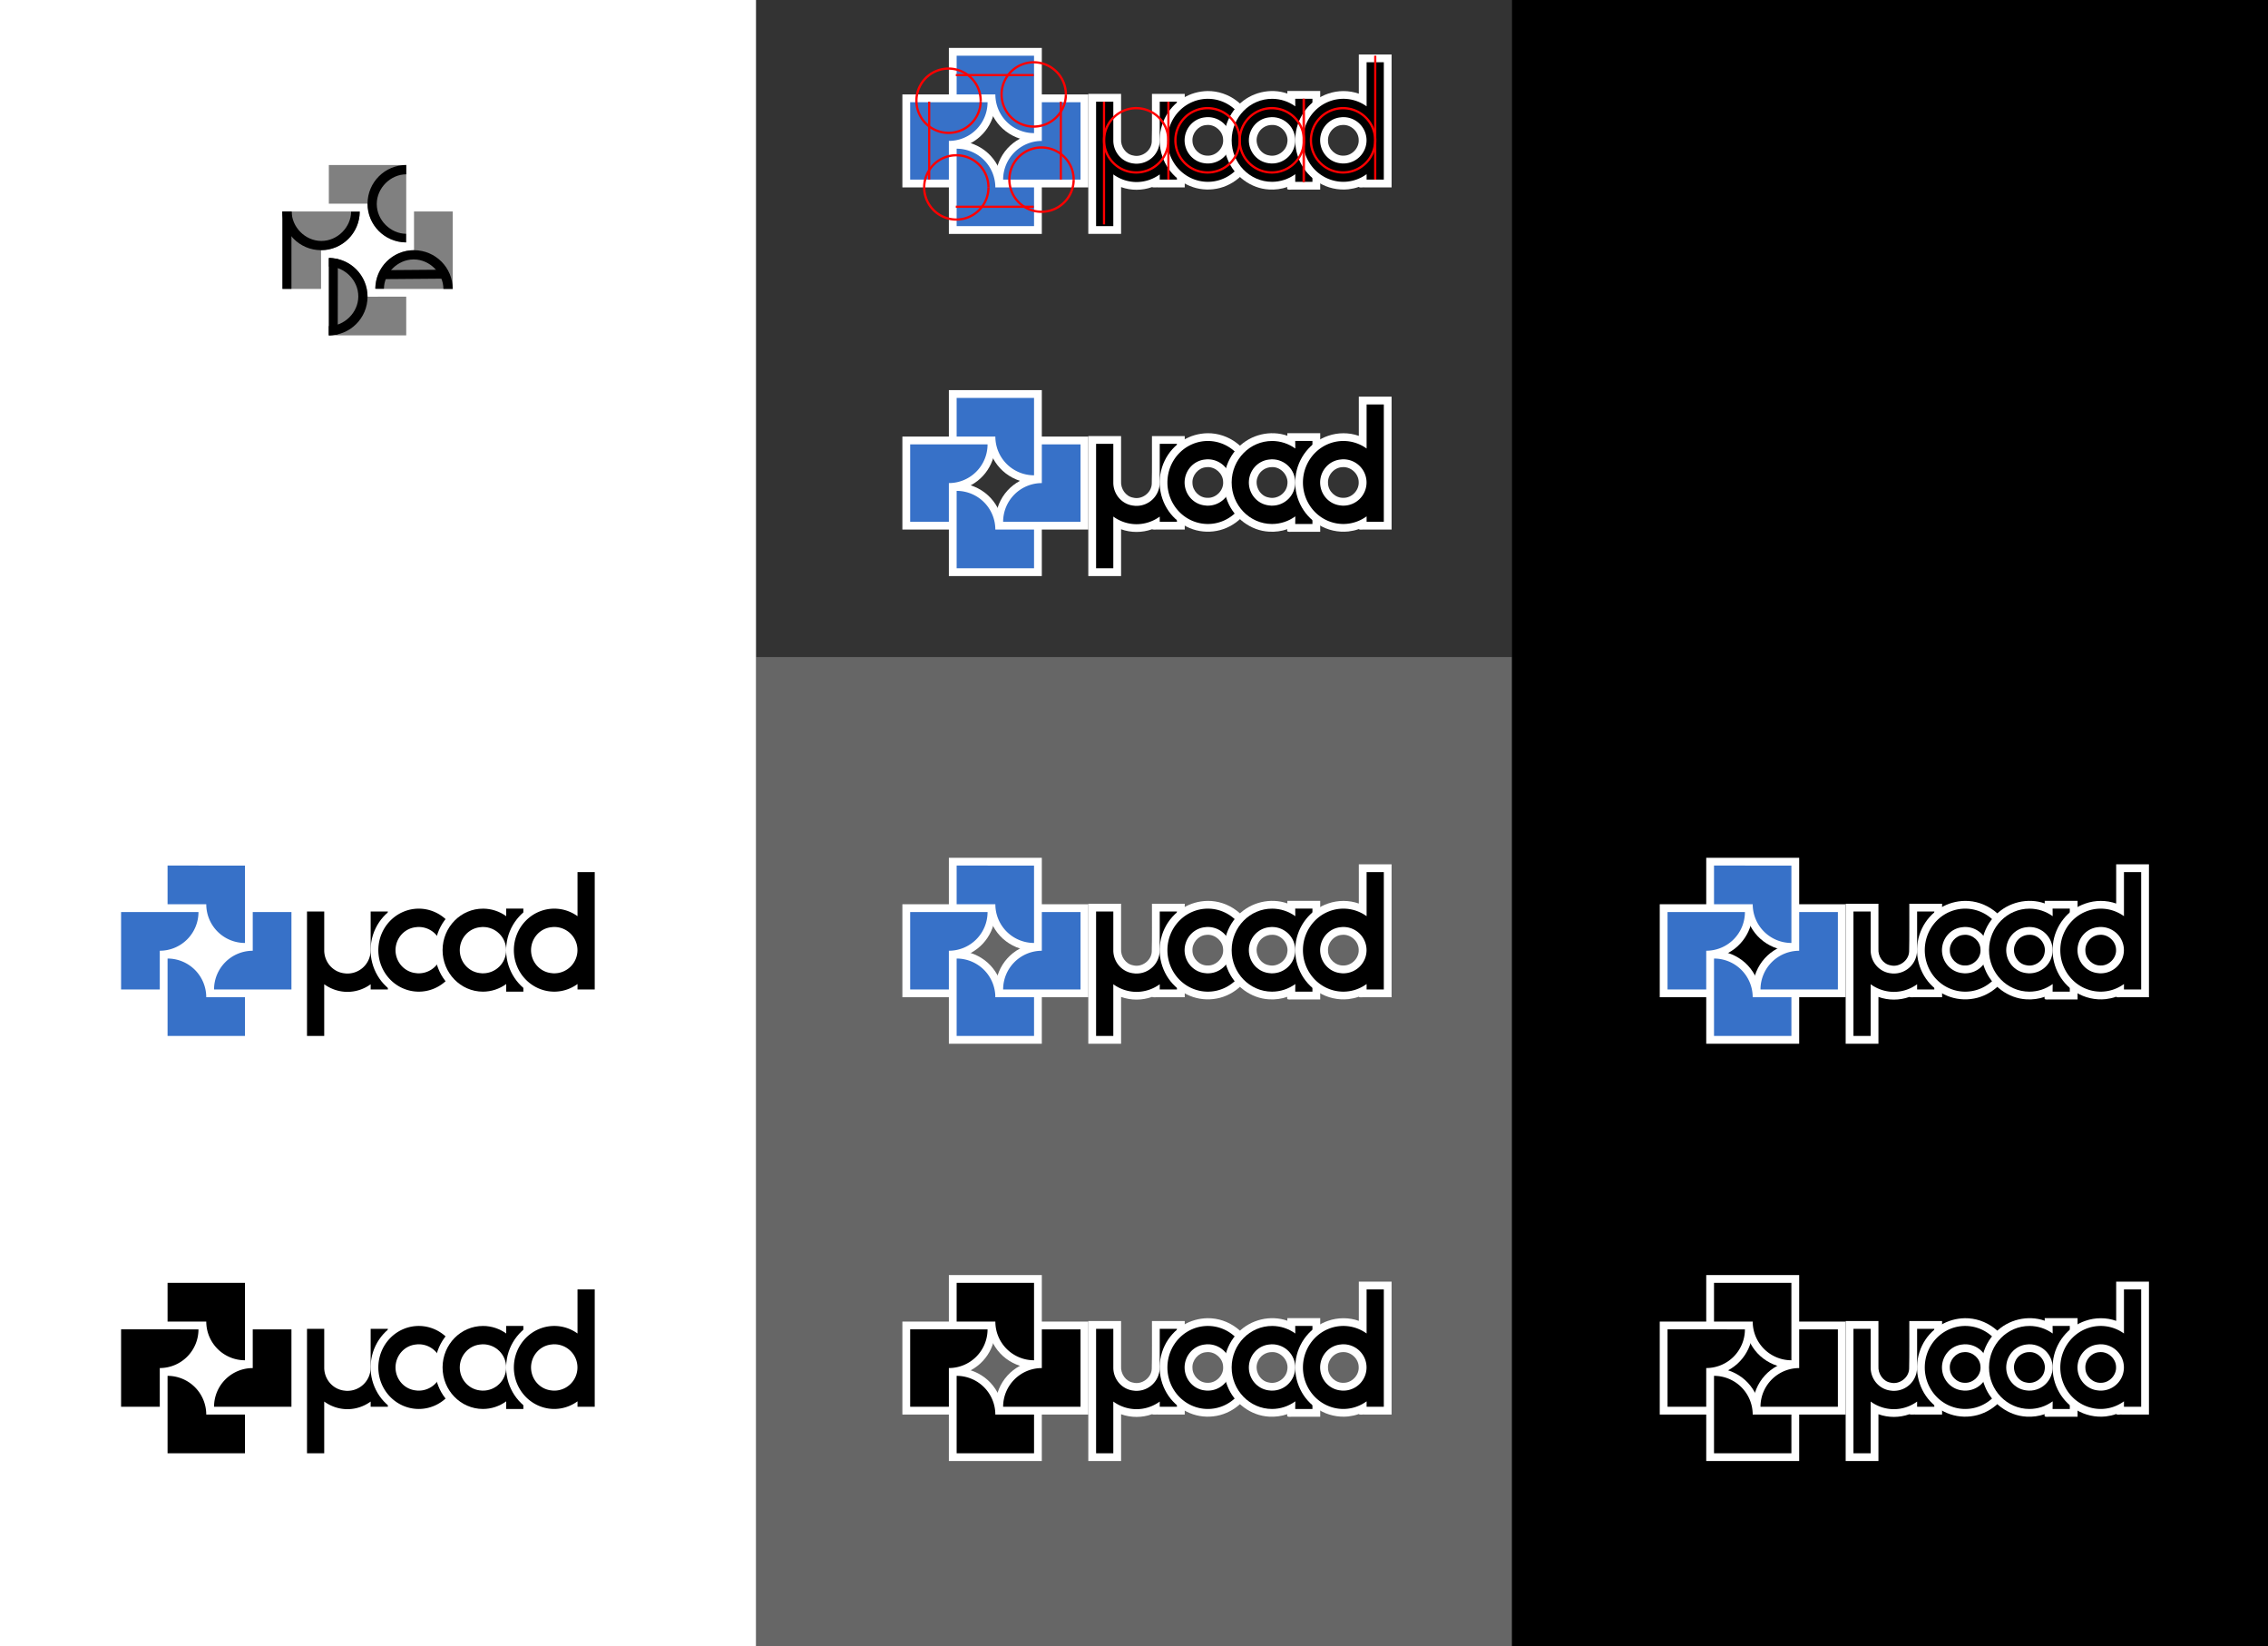 <?xml version="1.0" encoding="UTF-8" standalone="no"?>
<!-- Created with Inkscape (http://www.inkscape.org/) -->

<svg
   width="626.256mm"
   height="454.449mm"
   viewBox="0 0 626.256 454.449"
   version="1.1"
   id="svg1"
   inkscape:version="1.3.2 (091e20e, 2023-11-25)"
   sodipodi:docname="logo.svg"
   inkscape:export-filename="logo.png"
   inkscape:export-xdpi="50"
   inkscape:export-ydpi="50"
   xmlns:inkscape="http://www.inkscape.org/namespaces/inkscape"
   xmlns:sodipodi="http://sodipodi.sourceforge.net/DTD/sodipodi-0.dtd"
   xmlns="http://www.w3.org/2000/svg"
   xmlns:svg="http://www.w3.org/2000/svg">
  <rect x="0" y="0" width="626.256" height="454.449" fill="#333333" stroke="none"/>
  <sodipodi:namedview
     id="namedview1"
     pagecolor="#505050"
     bordercolor="#ffffff"
     borderopacity="1"
     inkscape:showpageshadow="0"
     inkscape:pageopacity="0"
     inkscape:pagecheckerboard="1"
     inkscape:deskcolor="#505050"
     inkscape:document-units="mm"
     showguides="true"
     inkscape:zoom="0.35355339"
     inkscape:cx="930.55252"
     inkscape:cy="690.13622"
     inkscape:window-width="1888"
     inkscape:window-height="1127"
     inkscape:window-x="16"
     inkscape:window-y="34"
     inkscape:window-maximized="1"
     inkscape:current-layer="layer1"
     showgrid="false"
     inkscape:export-bgcolor="#ffffff00">
    <inkscape:grid
       id="grid1"
       units="mm"
       originx="431.241"
       originy="404.335"
       spacingx="1"
       spacingy="1"
       empcolor="#0099e5"
       empopacity="0.302"
       color="#0099e5"
       opacity="0.149"
       empspacing="5"
       dotted="false"
       gridanglex="30"
       gridanglez="30"
       visible="false"
       enabled="true"
       snapvisiblegridlinesonly="true" />
    <sodipodi:guide
       position="123.069,796.997"
       orientation="0,-1"
       id="guide16"
       inkscape:locked="false" />
    <sodipodi:guide
       position="108.779,741.673"
       orientation="0,-1"
       id="guide22"
       inkscape:locked="false" />
    <sodipodi:guide
       position="110.331,584.399"
       orientation="1,0"
       id="guide23"
       inkscape:locked="false" />
    <sodipodi:guide
       position="65.688,560.207"
       orientation="0,-1"
       id="guide35"
       inkscape:locked="false" />
    <sodipodi:guide
       position="63.873,456.123"
       orientation="0,-1"
       id="guide55"
       inkscape:locked="false" />
    <sodipodi:guide
       position="63.727,409.083"
       orientation="0,-1"
       id="guide56"
       inkscape:locked="false" />
    <sodipodi:guide
       position="53.761,445.437"
       orientation="0,-1"
       id="guide57"
       inkscape:locked="false" />
    <sodipodi:guide
       position="51.61,443.288"
       orientation="0,-1"
       id="guide58"
       inkscape:locked="false" />
    <sodipodi:guide
       position="53.642,421.918"
       orientation="0,-1"
       id="guide59"
       inkscape:locked="false" />
    <sodipodi:guide
       position="69.788,419.769"
       orientation="0,-1"
       id="guide60"
       inkscape:locked="false" />
    <sodipodi:guide
       position="271.255,425.333"
       orientation="0,-1"
       id="guide694"
       inkscape:locked="false" />
    <sodipodi:guide
       position="299.072,378.292"
       orientation="0,-1"
       id="guide695"
       inkscape:locked="false" />
    <sodipodi:guide
       position="271.992,376.143"
       orientation="0,-1"
       id="guide696"
       inkscape:locked="false" />
    <sodipodi:guide
       position="270.801,427.481"
       orientation="0,-1"
       id="guide697"
       inkscape:locked="false" />
  </sodipodi:namedview>
  <defs
     id="defs1" />
  <g
     inkscape:groupmode="layer"
     id="layer2"
     inkscape:label="Background">
    <rect
       style="fill:#666666;stroke-width:1.689;paint-order:markers fill stroke"
       id="rect80"
       width="208.752"
       height="273.057"
       x="208.752"
       y="181.392" />
    <rect
       style="fill:#ffffff;stroke-width:1.92;paint-order:markers fill stroke"
       id="rect48"
       width="208.752"
       height="454.449"
       x="-7.9223634e-07"
       y="-4.7119142e-06" />
    <rect
       style="fill:#000000;stroke-width:1.92;paint-order:markers fill stroke"
       id="rect144"
       width="208.752"
       height="454.449"
       x="417.504"
       y="-4.7119142e-06" />
  </g>
  <g
     inkscape:label="Layer 1"
     inkscape:groupmode="layer"
     id="layer1"
     transform="translate(34.39,-156.925)">
    <g
       id="g51"
       transform="translate(2.861,-0.029)" />
    <g
       id="g137"
       style="fill:#808080"
       transform="translate(42.383,-191.254)">
      <path
         style="fill:#808080;stroke-width:0.632;paint-order:markers fill stroke"
         d="m 14.027,419.401 v 10.684 10.684 0.002 h 21.371 v -10.686 H 24.709 a 10.685,10.685 0 0 0 -10.62,-10.684 z"
         id="path134" />
      <path
         style="fill:#808080;stroke-width:0.632;paint-order:markers fill stroke"
         d="m 37.547,406.565 v 10.689 a 10.685,10.685 0 0 0 -10.684,10.62 v 0.062 h 10.684 10.684 0.002 V 406.565 Z"
         id="path135" />
      <path
         style="fill:#808080;stroke-width:0.632;paint-order:markers fill stroke"
         d="M 1.192,406.565 V 427.935 H 11.878 v -10.688 a 10.685,10.685 0 0 0 10.684,-10.621 v -0.062 H 11.878 1.193 Z"
         id="path136" />
      <path
         style="fill:#808080;stroke-width:0.632;paint-order:markers fill stroke"
         d="m 14.027,393.73 v 10.685 H 24.715 a 10.685,10.685 0 0 0 10.62,10.685 h 0.062 v -10.685 -10.684 -0.001 z"
         id="path137" />
    </g>
    <path
       id="path28"
       style="fill:#000000;stroke-width:0.593;paint-order:markers fill stroke"
       inkscape:transform-center-x="10.790923"
       inkscape:transform-center-y="-6.6667599"
       d="m 43.576,215.31 c -1.2e-5,5.89 4.766,10.669 10.655,10.685 5.889,0.016 10.681,-4.738 10.713,-10.628 l -2.376,-0.013 c -0.027,4.214 -3.709,8.1 -8.233,8.089 -4.525,-0.011 -8.188,-3.918 -8.189,-8.134 z"
       sodipodi:nodetypes="ccccccc" />
    <rect
       style="fill:#000000;stroke-width:0.906;paint-order:markers fill stroke"
       id="rect29"
       width="2.475"
       height="21.348"
       x="43.61"
       y="215.321" />
    <path
       id="path141"
       style="fill:#000000;stroke-width:0.593;paint-order:markers fill stroke"
       inkscape:transform-center-x="-6.6667597"
       inkscape:transform-center-y="-10.79092"
       d="m 77.78,202.477 c -5.89,-10e-6 -10.669,4.766 -10.685,10.655 -0.016,5.889 4.738,10.681 10.628,10.713 l 0.013,-2.376 c -4.214,-0.028 -8.1,-3.709 -8.089,-8.233 0.011,-4.525 3.918,-8.188 8.134,-8.189 z"
       sodipodi:nodetypes="ccccccc" />
    <path
       id="path142"
       style="fill:#000000;stroke-width:0.593;paint-order:markers fill stroke"
       inkscape:transform-center-x="-10.79092"
       inkscape:transform-center-y="6.6667606"
       d="m 90.615,236.681 c 1e-5,-5.89 -4.766,-10.669 -10.655,-10.685 -5.889,-0.016 -10.681,4.738 -10.713,10.628 l 2.376,0.013 c 0.028,-4.214 3.709,-8.1 8.233,-8.089 4.525,0.011 8.188,3.918 8.189,8.134 z"
       sodipodi:nodetypes="ccccccc" />
    <path
       id="path143"
       style="fill:#000000;stroke-width:0.593;paint-order:markers fill stroke"
       inkscape:transform-center-x="6.6667606"
       inkscape:transform-center-y="10.790921"
       d="m 56.414,249.514 c 5.89,1e-5 10.669,-4.766 10.685,-10.655 0.016,-5.889 -4.738,-10.681 -10.628,-10.713 l -0.013,2.376 c 4.214,0.028 8.1,3.709 8.089,8.233 -0.011,4.525 -3.918,8.188 -8.134,8.189 z"
       sodipodi:nodetypes="ccccccc" />
    <path
       id="rect143"
       style="fill:#000000;stroke-width:0.906;paint-order:markers fill stroke"
       d="m 56.428,228.156 2.468,0.284 -0.023,20.79 -2.445,0.274 z"
       sodipodi:nodetypes="ccccc" />
    <rect
       style="fill:#000000;stroke-width:0.824;paint-order:markers fill stroke"
       id="rect145"
       width="2.475"
       height="17.643"
       x="232.073"
       y="-87.424"
       transform="matrix(0.006,1,-1,0.008,0,0)" />
    <g
       id="g734"
       transform="translate(8.797,0.644)"
       inkscape:export-filename="logo.png"
       inkscape:export-xdpi="50"
       inkscape:export-ydpi="50">
      <path
         id="path701"
         style="fill:#ffffff;fill-opacity:1;stroke-width:0.981;paint-order:markers fill stroke"
         d="m 257.323,278.815 c 0,12.167 0,24.333 0,36.5 3.017,0 6.034,0 9.051,0 0,-4.307 0,-8.613 0,-12.92 2.727,0.986 5.796,0.982 8.525,0.004 0.44,0.187 1.227,0.027 1.8,0.08 2.417,0 4.834,0 7.251,0 0,-8.604 0,-17.208 0,-25.812 -3.017,0 -6.034,0 -9.051,0 -0.025,4.409 0.056,8.83 -0.053,13.215 -0.109,2.468 -2.726,4.4 -5.115,3.79 -2.097,-0.344 -3.511,-2.485 -3.358,-4.545 0,-4.153 0,-8.306 0,-12.459 -3.017,0 -6.034,0 -9.051,0 0,0.716 0,1.432 0,2.148 z"
         inkscape:export-filename="logo.png"
         inkscape:export-xdpi="50"
         inkscape:export-ydpi="50" />
      <path
         id="path702"
         style="fill:#000000;fill-opacity:1;stroke-width:0.981;paint-order:markers fill stroke"
         d="M 259.472,278.815 V 313.167 h 4.754 v -14.275 a 11.165,11.458 0 0 0 6.377,2.106 11.165,11.458 0 0 0 6.446,-2.102 v 1.435 h 4.754 v -21.517 h -4.754 v 10.758 h -0.016 v 0.005 a 6.396,6.396 0 0 1 -6.423,6.358 6.396,6.396 0 0 1 -0.085,-0.006 6.234,6.398 0 0 1 -0.092,0.009 6.234,6.398 0 0 1 -0.561,-0.058 6.396,6.396 0 0 1 -0.211,-0.022 6.234,6.398 0 0 1 -5.433,-6.214 v -10.829 z" />
      <path
         id="path703"
         style="fill:#ffffff;stroke-width:1.832;paint-order:markers fill stroke"
         d="m 290.234,275.88 c -2.375,0.042 -4.733,0.701 -6.756,1.954 -2.181,1.334 -3.953,3.316 -5.064,5.618 -1.148,2.355 -1.588,5.039 -1.291,7.643 0.303,2.558 1.328,5.022 2.943,7.032 1.588,1.962 3.732,3.471 6.13,4.271 2.412,0.811 5.06,0.887 7.519,0.226 2.462,-0.658 4.713,-2.058 6.414,-3.955 1.69,-1.882 2.844,-4.244 3.278,-6.738 0.972,-4.948 -1.084,-10.346 -5.13,-13.368 -2.288,-1.746 -5.161,-2.722 -8.042,-2.684 z m 0.016,9.355 c 2.198,-0.054 4.241,1.791 4.3,4.008 0.216,2.4 -1.976,4.612 -4.373,4.471 -2.171,-0.004 -4.067,-1.911 -4.094,-4.076 -0.145,-2.14 1.631,-4.197 3.723,-4.363 0.148,-0.012 0.295,-0.03 0.443,-0.039 z" />
      <g
         id="g707"
         style="fill:#ffffff"
         transform="translate(206.942,-127.604)">
        <path
           id="path704"
           style="fill:#ffffff;stroke-width:0.632;paint-order:markers fill stroke"
           d="m 11.879,419.4 c 0,7.84 0,15.68 0,23.52 8.555,0 17.111,0 25.666,0 0,-4.995 0,-9.99 0,-14.984 -3.628,0 -7.255,0 -10.883,0 -0.473,-2.803 -1.906,-5.423 -4.01,-7.334 -2.198,-2 -5.105,-3.213 -8.079,-3.32 -0.896,-0.066 -1.796,-0.014 -2.694,-0.03 0,0.716 0,1.432 0,2.148 z" />
        <path
           id="path705"
           style="fill:#ffffff;stroke-width:0.632;paint-order:markers fill stroke"
           d="m 35.398,406.564 c 0,2.912 0,5.824 0,8.736 -2.804,0.47 -5.42,1.908 -7.334,4.007 -1.999,2.199 -3.212,5.107 -3.319,8.082 -0.066,0.896 -0.014,1.796 -0.03,2.694 8.555,0 17.111,0 25.666,0 0,-8.556 0,-17.112 0,-25.668 -4.994,0 -9.988,0 -14.982,0 0,0.716 -1e-6,1.432 -1e-6,2.148 z" />
        <path
           id="path706"
           style="fill:#ffffff;stroke-width:0.632;paint-order:markers fill stroke"
           d="m -0.957,406.564 c 0,7.84 0,15.68 0,23.52 4.994,0 9.988,0 14.982,0 0,-3.628 0,-7.257 0,-10.885 2.769,-0.463 5.36,-1.87 7.262,-3.933 1.819,-1.958 2.998,-4.505 3.316,-7.159 0.14,-1.226 0.107,-2.459 0.108,-3.691 -8.556,0 -17.112,0 -25.668,0 0,0.716 0,1.432 0,2.148 z" />
        <path
           id="path707"
           style="fill:#ffffff;stroke-width:0.632;paint-order:markers fill stroke"
           d="m 11.879,393.73 c 0,4.278 0,8.556 0,12.834 3.628,0 7.257,0 10.885,0 0.467,2.804 1.908,5.42 4.007,7.334 2.177,1.97 5.039,3.192 7.981,3.311 0.929,0.079 1.863,0.02 2.794,0.038 0,-8.555 0,-17.111 0,-25.666 -8.555,0 -17.111,0 -25.666,0 0,0.716 0,1.432 0,2.148 z" />
      </g>
      <g
         id="g711"
         style="fill:#3771c8"
         transform="translate(206.942,-127.604)">
        <path
           style="fill:#3771c8;fill-opacity:1;stroke-width:0.632;paint-order:markers fill stroke"
           d="m 14.027,419.401 v 10.684 10.684 0.002 h 21.371 v -10.686 H 24.709 a 10.685,10.685 0 0 0 -10.62,-10.684 z"
           id="path708" />
        <path
           style="fill:#3771c8;fill-opacity:1;stroke-width:0.632;paint-order:markers fill stroke"
           d="m 37.547,406.565 v 10.689 a 10.685,10.685 0 0 0 -10.684,10.62 v 0.062 h 10.684 10.684 0.002 V 406.565 Z"
           id="path709" />
        <path
           style="fill:#3771c8;fill-opacity:1;stroke-width:0.632;paint-order:markers fill stroke"
           d="M 1.192,406.565 V 427.935 H 11.878 v -10.688 a 10.685,10.685 0 0 0 10.684,-10.621 v -0.062 H 11.878 1.193 Z"
           id="path710" />
        <path
           style="fill:#3771c8;fill-opacity:1;stroke-width:0.632;paint-order:markers fill stroke"
           d="m 14.027,393.73 v 10.685 H 24.715 a 10.685,10.685 0 0 0 10.62,10.685 h 0.062 v -10.685 -10.684 -0.001 z"
           id="path711" />
      </g>
      <path
         id="path712"
         style="fill:#000000;stroke-width:1.832;paint-order:markers fill stroke"
         d="m 290.384,278.023 a 11.165,11.458 0 0 0 -11.216,11.396 l -5.2e-4,0.036 a 11.165,11.458 0 0 0 11.131,11.484 11.165,11.458 0 0 0 11.199,-11.414 11.165,11.458 0 0 0 -11.113,-11.502 z m -0.21,5.06 a 6.234,6.398 0 0 1 0.137,0.005 6.396,6.396 0 0 1 0.03,-0.002 6.396,6.396 0 0 1 6.387,6.395 l -5.2e-4,0.037 a 6.396,6.396 0 0 1 -6.423,6.358 6.396,6.396 0 0 1 -0.085,-0.006 6.234,6.398 0 0 1 -0.092,0.009 6.234,6.398 0 0 1 -0.561,-0.058 6.396,6.396 0 0 1 -0.211,-0.022 6.234,6.398 0 0 1 -5.443,-6.332 l 5.2e-4,-0.02 a 6.234,6.398 0 0 1 5.482,-6.289 6.396,6.396 0 0 1 0.215,-0.021 6.234,6.398 0 0 1 0.566,-0.054 z" />
      <path
         id="path717"
         style="fill:#ffffff;stroke-width:1.832;paint-order:markers fill stroke"
         d="m 312.293,276.58 c -4.636,-1.649 -10.115,-0.337 -13.541,3.186 -3.848,3.774 -5.051,9.89 -3.006,14.863 1.817,4.685 6.437,8.164 11.48,8.43 1.712,0.111 3.446,-0.127 5.066,-0.69 -0.297,0.893 0.464,0.741 1.092,0.719 2.659,0 5.317,0 7.976,0 0,-9.074 0,-18.148 0,-27.223 -3.025,0 -6.051,0 -9.076,0 0.003,0.238 0.005,0.477 0.008,0.715 z m -4.221,8.658 c 2.509,-0.087 4.661,2.427 4.197,4.895 -0.303,2.331 -2.783,4.051 -5.072,3.502 -2.564,-0.387 -4.119,-3.457 -3.068,-5.789 0.62,-1.593 2.244,-2.637 3.943,-2.607 z" />
      <path
         id="path714"
         style="fill:#000000;stroke-width:1.832;paint-order:markers fill stroke"
         d="m 308.124,278.023 c -6.162,-0.029 -11.182,5.072 -11.216,11.396 l -5.2e-4,0.036 c -0.014,6.325 4.968,11.465 11.131,11.484 2.309,-0.002 4.561,-0.738 6.446,-2.108 l -0.025,2.108 h 4.754 v -22.926 h -4.754 l 0.025,2.091 c -1.863,-1.343 -4.083,-2.07 -6.36,-2.082 z m -0.21,5.06 c 0.046,10e-4 0.091,0.003 0.137,0.005 0.01,-6.9e-4 0.021,-0.001 0.031,-0.002 3.529,0.005 6.387,2.867 6.387,6.395 l -5.2e-4,0.037 c -0.021,3.528 -2.895,6.374 -6.423,6.358 l -0.086,-0.006 c -0.031,0.003 -0.062,0.006 -0.092,0.009 -0.188,-0.011 -0.375,-0.03 -0.561,-0.058 -0.071,-0.006 -0.141,-0.014 -0.211,-0.022 -3.106,-0.408 -5.436,-3.118 -5.443,-6.332 l 5.2e-4,-0.02 c 0.031,-3.211 2.376,-5.902 5.482,-6.289 0.071,-0.008 0.143,-0.015 0.215,-0.021 0.188,-0.027 0.377,-0.045 0.566,-0.054 z"
         sodipodi:nodetypes="ccccccccccccccccccccccccccc" />
      <path
         id="path715"
         style="fill:#ffffff;stroke-width:1.832;paint-order:markers fill stroke"
         d="m 332.019,267.933 c 0,2.893 0,5.786 0,8.68 -2.718,-0.97 -5.771,-0.958 -8.49,-0.009 -2.389,0.798 -4.523,2.329 -6.083,4.3 -1.605,2.005 -2.622,4.473 -2.898,7.024 -0.302,2.574 0.152,5.231 1.282,7.56 1.106,2.31 2.881,4.302 5.068,5.634 2.443,1.523 5.396,2.185 8.257,1.879 0.972,-0.128 1.942,-0.318 2.863,-0.663 0.278,0.337 1.181,0.049 1.7,0.145 2.45,0 4.901,0 7.351,0 0,-12.232 0,-24.465 0,-36.697 -3.017,0 -6.034,0 -9.051,0 0,0.716 0,1.432 0,2.148 z m -4.344,17.303 c 2.237,-0.06 4.289,1.855 4.309,4.105 0.136,2.305 -1.905,4.412 -4.211,4.376 -2.189,0.078 -4.196,-1.786 -4.255,-3.982 -0.203,-2.241 1.665,-4.402 3.927,-4.48 0.077,-0.003 0.153,-0.021 0.231,-0.02 z" />
      <path
         id="path716"
         style="fill:#000000;stroke-width:1.832;paint-order:markers fill stroke"
         d="m 334.167,267.932 v 12.171 a 11.165,11.458 0 0 0 -6.359,-2.081 11.165,11.458 0 0 0 -11.216,11.396 l -5.2e-4,0.036 a 11.165,11.458 0 0 0 11.131,11.484 11.165,11.458 0 0 0 6.445,-2.108 v 1.503 h 4.754 v -10.802 a 11.165,11.458 0 0 0 5.2e-4,-0.007 11.165,11.458 0 0 0 -5.2e-4,-0.025 v -21.567 z m -6.569,15.15 a 6.234,6.398 0 0 1 0.137,0.005 6.396,6.396 0 0 1 0.03,-0.002 6.396,6.396 0 0 1 6.387,6.395 l -5.2e-4,0.037 a 6.396,6.396 0 0 1 -6.423,6.358 6.396,6.396 0 0 1 -0.085,-0.006 6.234,6.398 0 0 1 -0.092,0.009 6.234,6.398 0 0 1 -0.561,-0.058 6.396,6.396 0 0 1 -0.211,-0.022 6.234,6.398 0 0 1 -5.443,-6.332 l 5.1e-4,-0.02 a 6.234,6.398 0 0 1 5.482,-6.289 6.396,6.396 0 0 1 0.215,-0.021 6.234,6.398 0 0 1 0.566,-0.054 z" />
    </g>
    <g
       id="g749"
       transform="translate(8.797,-93.819)">
      <path
         id="path734"
         style="fill:#ffffff;fill-opacity:1;stroke-width:0.981;paint-order:markers fill stroke"
         d="m 257.323,278.815 c 0,12.167 0,24.333 0,36.5 3.017,0 6.034,0 9.051,0 0,-4.307 0,-8.613 0,-12.92 2.727,0.986 5.796,0.982 8.525,0.004 0.44,0.187 1.227,0.027 1.8,0.08 2.417,0 4.834,0 7.251,0 0,-8.604 0,-17.208 0,-25.812 -3.017,0 -6.034,0 -9.051,0 -0.025,4.409 0.056,8.83 -0.053,13.215 -0.109,2.468 -2.726,4.4 -5.115,3.79 -2.097,-0.344 -3.511,-2.485 -3.358,-4.545 0,-4.153 0,-8.306 0,-12.459 -3.017,0 -6.034,0 -9.051,0 0,0.716 0,1.432 0,2.148 z"
         inkscape:export-filename="logo.png"
         inkscape:export-xdpi="50"
         inkscape:export-ydpi="50" />
      <path
         id="path735"
         style="fill:#000000;fill-opacity:1;stroke-width:0.981;paint-order:markers fill stroke"
         d="M 259.472,278.815 V 313.167 h 4.754 v -14.275 a 11.165,11.458 0 0 0 6.377,2.106 11.165,11.458 0 0 0 6.446,-2.102 v 1.435 h 4.754 v -21.517 h -4.754 v 10.758 h -0.016 v 0.005 a 6.396,6.396 0 0 1 -6.423,6.358 6.396,6.396 0 0 1 -0.085,-0.006 6.234,6.398 0 0 1 -0.092,0.009 6.234,6.398 0 0 1 -0.561,-0.058 6.396,6.396 0 0 1 -0.211,-0.022 6.234,6.398 0 0 1 -5.433,-6.214 v -10.829 z" />
      <path
         id="path736"
         style="fill:#ffffff;stroke-width:1.832;paint-order:markers fill stroke"
         d="m 290.234,275.88 c -2.375,0.042 -4.733,0.701 -6.756,1.954 -2.181,1.334 -3.953,3.316 -5.064,5.618 -1.148,2.355 -1.588,5.039 -1.291,7.643 0.303,2.558 1.328,5.022 2.943,7.032 1.588,1.962 3.732,3.471 6.13,4.271 2.412,0.811 5.06,0.887 7.519,0.226 2.462,-0.658 4.713,-2.058 6.414,-3.955 1.69,-1.882 2.844,-4.244 3.278,-6.738 0.972,-4.948 -1.084,-10.346 -5.13,-13.368 -2.288,-1.746 -5.161,-2.722 -8.042,-2.684 z m 0.016,9.355 c 2.198,-0.054 4.241,1.791 4.3,4.008 0.216,2.4 -1.976,4.612 -4.373,4.471 -2.171,-0.004 -4.067,-1.911 -4.094,-4.076 -0.145,-2.14 1.631,-4.197 3.723,-4.363 0.148,-0.012 0.295,-0.03 0.443,-0.039 z" />
      <g
         id="g740"
         style="fill:#ffffff"
         transform="translate(206.942,-127.604)">
        <path
           id="path737"
           style="fill:#ffffff;stroke-width:0.632;paint-order:markers fill stroke"
           d="m 11.879,419.4 c 0,7.84 0,15.68 0,23.52 8.555,0 17.111,0 25.666,0 0,-4.995 0,-9.99 0,-14.984 -3.628,0 -7.255,0 -10.883,0 -0.473,-2.803 -1.906,-5.423 -4.01,-7.334 -2.198,-2 -5.105,-3.213 -8.079,-3.32 -0.896,-0.066 -1.796,-0.014 -2.694,-0.03 0,0.716 0,1.432 0,2.148 z" />
        <path
           id="path738"
           style="fill:#ffffff;stroke-width:0.632;paint-order:markers fill stroke"
           d="m 35.398,406.564 c 0,2.912 0,5.824 0,8.736 -2.804,0.47 -5.42,1.908 -7.334,4.007 -1.999,2.199 -3.212,5.107 -3.319,8.082 -0.066,0.896 -0.014,1.796 -0.03,2.694 8.555,0 17.111,0 25.666,0 0,-8.556 0,-17.112 0,-25.668 -4.994,0 -9.988,0 -14.982,0 0,0.716 -1e-6,1.432 -1e-6,2.148 z" />
        <path
           id="path739"
           style="fill:#ffffff;stroke-width:0.632;paint-order:markers fill stroke"
           d="m -0.957,406.564 c 0,7.84 0,15.68 0,23.52 4.994,0 9.988,0 14.982,0 0,-3.628 0,-7.257 0,-10.885 2.769,-0.463 5.36,-1.87 7.262,-3.933 1.819,-1.958 2.998,-4.505 3.316,-7.159 0.14,-1.226 0.107,-2.459 0.108,-3.691 -8.556,0 -17.112,0 -25.668,0 0,0.716 0,1.432 0,2.148 z" />
        <path
           id="path740"
           style="fill:#ffffff;stroke-width:0.632;paint-order:markers fill stroke"
           d="m 11.879,393.73 c 0,4.278 0,8.556 0,12.834 3.628,0 7.257,0 10.885,0 0.467,2.804 1.908,5.42 4.007,7.334 2.177,1.97 5.039,3.192 7.981,3.311 0.929,0.079 1.863,0.02 2.794,0.038 0,-8.555 0,-17.111 0,-25.666 -8.555,0 -17.111,0 -25.666,0 0,0.716 0,1.432 0,2.148 z" />
      </g>
      <g
         id="g744"
         style="fill:#3771c8"
         transform="translate(206.942,-127.604)">
        <path
           style="fill:#3771c8;fill-opacity:1;stroke-width:0.632;paint-order:markers fill stroke"
           d="m 14.027,419.401 v 10.684 10.684 0.002 h 21.371 v -10.686 H 24.709 a 10.685,10.685 0 0 0 -10.62,-10.684 z"
           id="path741" />
        <path
           style="fill:#3771c8;fill-opacity:1;stroke-width:0.632;paint-order:markers fill stroke"
           d="m 37.547,406.565 v 10.689 a 10.685,10.685 0 0 0 -10.684,10.62 v 0.062 h 10.684 10.684 0.002 V 406.565 Z"
           id="path742" />
        <path
           style="fill:#3771c8;fill-opacity:1;stroke-width:0.632;paint-order:markers fill stroke"
           d="M 1.192,406.565 V 427.935 H 11.878 v -10.688 a 10.685,10.685 0 0 0 10.684,-10.621 v -0.062 H 11.878 1.193 Z"
           id="path743" />
        <path
           style="fill:#3771c8;fill-opacity:1;stroke-width:0.632;paint-order:markers fill stroke"
           d="m 14.027,393.73 v 10.685 H 24.715 a 10.685,10.685 0 0 0 10.62,10.685 h 0.062 v -10.685 -10.684 -0.001 z"
           id="path744" />
      </g>
      <path
         id="path745"
         style="fill:#000000;stroke-width:1.832;paint-order:markers fill stroke"
         d="m 290.384,278.023 a 11.165,11.458 0 0 0 -11.216,11.396 l -5.2e-4,0.036 a 11.165,11.458 0 0 0 11.131,11.484 11.165,11.458 0 0 0 11.199,-11.414 11.165,11.458 0 0 0 -11.113,-11.502 z m -0.21,5.06 a 6.234,6.398 0 0 1 0.137,0.005 6.396,6.396 0 0 1 0.03,-0.002 6.396,6.396 0 0 1 6.387,6.395 l -5.2e-4,0.037 a 6.396,6.396 0 0 1 -6.423,6.358 6.396,6.396 0 0 1 -0.085,-0.006 6.234,6.398 0 0 1 -0.092,0.009 6.234,6.398 0 0 1 -0.561,-0.058 6.396,6.396 0 0 1 -0.211,-0.022 6.234,6.398 0 0 1 -5.443,-6.332 l 5.2e-4,-0.02 a 6.234,6.398 0 0 1 5.482,-6.289 6.396,6.396 0 0 1 0.215,-0.021 6.234,6.398 0 0 1 0.566,-0.054 z" />
      <path
         id="path746"
         style="fill:#ffffff;stroke-width:1.832;paint-order:markers fill stroke"
         d="m 312.293,276.58 c -4.636,-1.649 -10.115,-0.337 -13.541,3.186 -3.848,3.774 -5.051,9.89 -3.006,14.863 1.817,4.685 6.437,8.164 11.48,8.43 1.712,0.111 3.446,-0.127 5.066,-0.69 -0.297,0.893 0.464,0.741 1.092,0.719 2.659,0 5.317,0 7.976,0 0,-9.074 0,-18.148 0,-27.223 -3.025,0 -6.051,0 -9.076,0 0.003,0.238 0.005,0.477 0.008,0.715 z m -4.221,8.658 c 2.509,-0.087 4.661,2.427 4.197,4.895 -0.303,2.331 -2.783,4.051 -5.072,3.502 -2.564,-0.387 -4.119,-3.457 -3.068,-5.789 0.62,-1.593 2.244,-2.637 3.943,-2.607 z" />
      <path
         id="path747"
         style="fill:#000000;stroke-width:1.832;paint-order:markers fill stroke"
         d="m 308.124,278.023 c -6.162,-0.029 -11.182,5.072 -11.216,11.396 l -5.2e-4,0.036 c -0.014,6.325 4.968,11.465 11.131,11.484 2.309,-0.002 4.561,-0.738 6.446,-2.108 l -0.025,2.108 h 4.754 v -22.926 h -4.754 l 0.025,2.091 c -1.863,-1.343 -4.083,-2.07 -6.36,-2.082 z m -0.21,5.06 c 0.046,10e-4 0.091,0.003 0.137,0.005 0.01,-6.9e-4 0.021,-0.001 0.031,-0.002 3.529,0.005 6.387,2.867 6.387,6.395 l -5.2e-4,0.037 c -0.021,3.528 -2.895,6.374 -6.423,6.358 l -0.086,-0.006 c -0.031,0.003 -0.062,0.006 -0.092,0.009 -0.188,-0.011 -0.375,-0.03 -0.561,-0.058 -0.071,-0.006 -0.141,-0.014 -0.211,-0.022 -3.106,-0.408 -5.436,-3.118 -5.443,-6.332 l 5.2e-4,-0.02 c 0.031,-3.211 2.376,-5.902 5.482,-6.289 0.071,-0.008 0.143,-0.015 0.215,-0.021 0.188,-0.027 0.377,-0.045 0.566,-0.054 z"
         sodipodi:nodetypes="ccccccccccccccccccccccccccc" />
      <path
         id="path748"
         style="fill:#ffffff;stroke-width:1.832;paint-order:markers fill stroke"
         d="m 332.019,267.933 c 0,2.893 0,5.786 0,8.68 -2.718,-0.97 -5.771,-0.958 -8.49,-0.009 -2.389,0.798 -4.523,2.329 -6.083,4.3 -1.605,2.005 -2.622,4.473 -2.898,7.024 -0.302,2.574 0.152,5.231 1.282,7.56 1.106,2.31 2.881,4.302 5.068,5.634 2.443,1.523 5.396,2.185 8.257,1.879 0.972,-0.128 1.942,-0.318 2.863,-0.663 0.278,0.337 1.181,0.049 1.7,0.145 2.45,0 4.901,0 7.351,0 0,-12.232 0,-24.465 0,-36.697 -3.017,0 -6.034,0 -9.051,0 0,0.716 0,1.432 0,2.148 z m -4.344,17.303 c 2.237,-0.06 4.289,1.855 4.309,4.105 0.136,2.305 -1.905,4.412 -4.211,4.376 -2.189,0.078 -4.196,-1.786 -4.255,-3.982 -0.203,-2.241 1.665,-4.402 3.927,-4.48 0.077,-0.003 0.153,-0.021 0.231,-0.02 z" />
      <path
         id="path749"
         style="fill:#000000;stroke-width:1.832;paint-order:markers fill stroke"
         d="m 334.167,267.932 v 12.171 a 11.165,11.458 0 0 0 -6.359,-2.081 11.165,11.458 0 0 0 -11.216,11.396 l -5.2e-4,0.036 a 11.165,11.458 0 0 0 11.131,11.484 11.165,11.458 0 0 0 6.445,-2.108 v 1.503 h 4.754 v -10.802 a 11.165,11.458 0 0 0 5.2e-4,-0.007 11.165,11.458 0 0 0 -5.2e-4,-0.025 v -21.567 z m -6.569,15.15 a 6.234,6.398 0 0 1 0.137,0.005 6.396,6.396 0 0 1 0.03,-0.002 6.396,6.396 0 0 1 6.387,6.395 l -5.2e-4,0.037 a 6.396,6.396 0 0 1 -6.423,6.358 6.396,6.396 0 0 1 -0.085,-0.006 6.234,6.398 0 0 1 -0.092,0.009 6.234,6.398 0 0 1 -0.561,-0.058 6.396,6.396 0 0 1 -0.211,-0.022 6.234,6.398 0 0 1 -5.443,-6.332 l 5.1e-4,-0.02 a 6.234,6.398 0 0 1 5.482,-6.289 6.396,6.396 0 0 1 0.215,-0.021 6.234,6.398 0 0 1 0.566,-0.054 z" />
    </g>
    <g
       id="g733"
       transform="translate(10.208,-58.132)">
      <path
         style="fill:none;fill-opacity:1;stroke:#ff0000;stroke-width:0.626;paint-order:markers fill stroke"
         id="path718"
         sodipodi:type="arc"
         sodipodi:cx="288.84109"
         sodipodi:cy="253.79474"
         sodipodi:rx="8.8756409"
         sodipodi:ry="8.8756409"
         sodipodi:start="0.0058193017"
         sodipodi:end="6.2831853"
         sodipodi:open="true"
         sodipodi:arc-type="arc"
         d="m 297.717,253.846 a 8.876,8.876 0 0 1 -8.914,8.824 8.876,8.876 0 0 1 -8.837,-8.901 8.876,8.876 0 0 1 8.889,-8.85 8.876,8.876 0 0 1 8.863,8.876" />
      <path
         style="fill:none;fill-opacity:1;stroke:#ff0000;stroke-width:0.626;paint-order:markers fill stroke"
         id="path719"
         sodipodi:type="arc"
         sodipodi:cx="306.59238"
         sodipodi:cy="253.79474"
         sodipodi:rx="8.8756409"
         sodipodi:ry="8.8756409"
         sodipodi:start="0.0058193017"
         sodipodi:end="6.2831853"
         sodipodi:open="true"
         sodipodi:arc-type="arc"
         d="m 315.468,253.846 a 8.876,8.876 0 0 1 -8.914,8.824 8.876,8.876 0 0 1 -8.837,-8.901 8.876,8.876 0 0 1 8.889,-8.85 8.876,8.876 0 0 1 8.863,8.876" />
      <path
         style="fill:none;fill-opacity:1;stroke:#ff0000;stroke-width:0.626;paint-order:markers fill stroke"
         id="path720"
         sodipodi:type="arc"
         sodipodi:cx="326.25824"
         sodipodi:cy="253.79474"
         sodipodi:rx="8.8756409"
         sodipodi:ry="8.8756409"
         sodipodi:start="0.0058193017"
         sodipodi:end="6.2831853"
         sodipodi:open="true"
         sodipodi:arc-type="arc"
         d="m 335.134,253.846 a 8.876,8.876 0 0 1 -8.914,8.824 8.876,8.876 0 0 1 -8.837,-8.901 8.876,8.876 0 0 1 8.889,-8.85 8.876,8.876 0 0 1 8.863,8.876" />
      <path
         style="fill:none;fill-opacity:1;stroke:#ff0000;stroke-width:0.626;paint-order:markers fill stroke"
         id="path721"
         sodipodi:type="arc"
         sodipodi:cx="269.1387"
         sodipodi:cy="253.79474"
         sodipodi:rx="8.8756409"
         sodipodi:ry="8.8756409"
         sodipodi:start="0.0058193017"
         sodipodi:end="6.2831853"
         sodipodi:open="true"
         sodipodi:arc-type="arc"
         d="m 278.014,253.846 a 8.876,8.876 0 0 1 -8.914,8.824 8.876,8.876 0 0 1 -8.837,-8.901 8.876,8.876 0 0 1 8.889,-8.85 8.876,8.876 0 0 1 8.863,8.876" />
      <path
         style="fill:none;fill-opacity:1;stroke:#ff0000;stroke-width:0.626;paint-order:markers fill stroke"
         id="path722"
         sodipodi:type="arc"
         sodipodi:cx="242.99144"
         sodipodi:cy="264.64526"
         sodipodi:rx="8.8756409"
         sodipodi:ry="8.8756409"
         sodipodi:start="0.0058193017"
         sodipodi:end="6.2831853"
         sodipodi:open="true"
         sodipodi:arc-type="arc"
         d="m 251.867,264.697 a 8.876,8.876 0 0 1 -8.914,8.824 8.876,8.876 0 0 1 -8.837,-8.901 8.876,8.876 0 0 1 8.889,-8.85 8.876,8.876 0 0 1 8.863,8.876" />
      <path
         style="fill:none;fill-opacity:1;stroke:#ff0000;stroke-width:0.626;paint-order:markers fill stroke"
         id="path723"
         sodipodi:type="arc"
         sodipodi:cx="219.4705"
         sodipodi:cy="266.79385"
         sodipodi:rx="8.8756409"
         sodipodi:ry="8.8756409"
         sodipodi:start="0.0058193017"
         sodipodi:end="6.2831853"
         sodipodi:open="true"
         sodipodi:arc-type="arc"
         d="m 228.346,266.846 a 8.876,8.876 0 0 1 -8.914,8.824 8.876,8.876 0 0 1 -8.837,-8.901 8.876,8.876 0 0 1 8.889,-8.85 8.876,8.876 0 0 1 8.863,8.876" />
      <path
         style="fill:none;fill-opacity:1;stroke:#ff0000;stroke-width:0.626;paint-order:markers fill stroke"
         id="path724"
         sodipodi:type="arc"
         sodipodi:cx="217.32289"
         sodipodi:cy="242.86526"
         sodipodi:rx="8.8756409"
         sodipodi:ry="8.8756409"
         sodipodi:start="0.0058193017"
         sodipodi:end="6.2831853"
         sodipodi:open="true"
         sodipodi:arc-type="arc"
         d="m 226.198,242.917 a 8.876,8.876 0 0 1 -8.914,8.824 8.876,8.876 0 0 1 -8.837,-8.901 8.876,8.876 0 0 1 8.889,-8.85 8.876,8.876 0 0 1 8.863,8.876" />
      <path
         style="fill:none;fill-opacity:1;stroke:#ff0000;stroke-width:0.626;paint-order:markers fill stroke"
         id="path725"
         sodipodi:type="arc"
         sodipodi:cx="240.84129"
         sodipodi:cy="241.12592"
         sodipodi:rx="8.8756409"
         sodipodi:ry="8.8756409"
         sodipodi:start="0.0058193017"
         sodipodi:end="6.2831853"
         sodipodi:open="true"
         sodipodi:arc-type="arc"
         d="m 249.717,241.178 a 8.876,8.876 0 0 1 -8.914,8.824 8.876,8.876 0 0 1 -8.837,-8.901 8.876,8.876 0 0 1 8.889,-8.85 8.876,8.876 0 0 1 8.863,8.876" />
      <path
         style="fill:none;fill-opacity:1;stroke:#ff0000;stroke-width:0.6;stroke-dasharray:none;paint-order:markers fill stroke"
         d="m 335.143,230.44 -0.01,34.208"
         id="path726"
         sodipodi:nodetypes="cc" />
      <path
         style="fill:none;fill-opacity:1;stroke:#ff0000;stroke-width:0.6;stroke-dasharray:none;paint-order:markers fill stroke"
         d="m 315.394,242.327 v 22.95"
         id="path727" />
      <path
         style="fill:none;fill-opacity:1;stroke:#ff0000;stroke-width:0.6;stroke-dasharray:none;paint-order:markers fill stroke"
         d="m 278.027,243.129 v 21.517"
         id="path728" />
      <path
         style="fill:none;fill-opacity:1;stroke:#ff0000;stroke-width:0.6;stroke-dasharray:none;paint-order:markers fill stroke"
         d="m 260.25,243.129 v 33.879"
         id="path729" />
      <path
         style="fill:none;fill-opacity:1;stroke:#ff0000;stroke-width:0.6;stroke-dasharray:none;paint-order:markers fill stroke"
         d="m 248.333,243.129 v 21.517"
         id="path730" />
      <path
         style="fill:none;fill-opacity:1;stroke:#ff0000;stroke-width:0.6;stroke-dasharray:none;paint-order:markers fill stroke"
         d="m 211.979,243.129 v 21.517"
         id="path731" />
      <path
         style="fill:none;fill-opacity:1;stroke:#ff0000;stroke-width:0.6;stroke-dasharray:none;paint-order:markers fill stroke"
         d="M 240.841,235.783 H 219.325"
         id="path732" />
      <path
         style="fill:none;fill-opacity:1;stroke:#ff0000;stroke-width:0.6;stroke-dasharray:none;paint-order:markers fill stroke"
         d="M 240.841,272.138 H 219.325"
         id="path733"
         inkscape:transform-center-x="0.10936534"
         inkscape:transform-center-y="-17.524924" />
      <path
         style="fill:none;fill-opacity:1;stroke:#ff0000;stroke-width:0.6;stroke-dasharray:none;paint-order:markers fill stroke"
         d="m 315.394,242.327 v 22.95"
         id="path750" />
    </g>
    <g
       id="g766"
       transform="translate(-209.09,129.753)">
      <path
         id="path751"
         style="fill:#ffffff;fill-opacity:1;stroke-width:0.981;paint-order:markers fill stroke"
         d="m 257.323,278.815 c 0,12.167 0,24.333 0,36.5 3.017,0 6.034,0 9.051,0 0,-4.307 0,-8.613 0,-12.92 2.727,0.986 5.796,0.982 8.525,0.004 0.44,0.187 1.227,0.027 1.8,0.08 2.417,0 4.834,0 7.251,0 0,-8.604 0,-17.208 0,-25.812 -3.017,0 -6.034,0 -9.051,0 -0.025,4.409 0.056,8.83 -0.053,13.215 -0.109,2.468 -2.726,4.4 -5.115,3.79 -2.097,-0.344 -3.511,-2.485 -3.358,-4.545 0,-4.153 0,-8.306 0,-12.459 -3.017,0 -6.034,0 -9.051,0 0,0.716 0,1.432 0,2.148 z"
         inkscape:export-filename="logo.png"
         inkscape:export-xdpi="50"
         inkscape:export-ydpi="50" />
      <path
         id="path752"
         style="fill:#000000;fill-opacity:1;stroke-width:0.981;paint-order:markers fill stroke"
         d="M 259.472,278.815 V 313.167 h 4.754 v -14.275 a 11.165,11.458 0 0 0 6.377,2.106 11.165,11.458 0 0 0 6.446,-2.102 v 1.435 h 4.754 v -21.517 h -4.754 v 10.758 h -0.016 v 0.005 a 6.396,6.396 0 0 1 -6.423,6.358 6.396,6.396 0 0 1 -0.085,-0.006 6.234,6.398 0 0 1 -0.092,0.009 6.234,6.398 0 0 1 -0.561,-0.058 6.396,6.396 0 0 1 -0.211,-0.022 6.234,6.398 0 0 1 -5.433,-6.214 v -10.829 z" />
      <path
         id="path753"
         style="fill:#ffffff;stroke-width:1.832;paint-order:markers fill stroke"
         d="m 290.234,275.88 c -2.375,0.042 -4.733,0.701 -6.756,1.954 -2.181,1.334 -3.953,3.316 -5.064,5.618 -1.148,2.355 -1.588,5.039 -1.291,7.643 0.303,2.558 1.328,5.022 2.943,7.032 1.588,1.962 3.732,3.471 6.13,4.271 2.412,0.811 5.06,0.887 7.519,0.226 2.462,-0.658 4.713,-2.058 6.414,-3.955 1.69,-1.882 2.844,-4.244 3.278,-6.738 0.972,-4.948 -1.084,-10.346 -5.13,-13.368 -2.288,-1.746 -5.161,-2.722 -8.042,-2.684 z m 0.016,9.355 c 2.198,-0.054 4.241,1.791 4.3,4.008 0.216,2.4 -1.976,4.612 -4.373,4.471 -2.171,-0.004 -4.067,-1.911 -4.094,-4.076 -0.145,-2.14 1.631,-4.197 3.723,-4.363 0.148,-0.012 0.295,-0.03 0.443,-0.039 z" />
      <g
         id="g757"
         style="fill:#ffffff"
         transform="translate(206.942,-127.604)">
        <path
           id="path754"
           style="fill:#ffffff;stroke-width:0.632;paint-order:markers fill stroke"
           d="m 11.879,419.4 c 0,7.84 0,15.68 0,23.52 8.555,0 17.111,0 25.666,0 0,-4.995 0,-9.99 0,-14.984 -3.628,0 -7.255,0 -10.883,0 -0.473,-2.803 -1.906,-5.423 -4.01,-7.334 -2.198,-2 -5.105,-3.213 -8.079,-3.32 -0.896,-0.066 -1.796,-0.014 -2.694,-0.03 0,0.716 0,1.432 0,2.148 z" />
        <path
           id="path755"
           style="fill:#ffffff;stroke-width:0.632;paint-order:markers fill stroke"
           d="m 35.398,406.564 c 0,2.912 0,5.824 0,8.736 -2.804,0.47 -5.42,1.908 -7.334,4.007 -1.999,2.199 -3.212,5.107 -3.319,8.082 -0.066,0.896 -0.014,1.796 -0.03,2.694 8.555,0 17.111,0 25.666,0 0,-8.556 0,-17.112 0,-25.668 -4.994,0 -9.988,0 -14.982,0 0,0.716 -1e-6,1.432 -1e-6,2.148 z" />
        <path
           id="path756"
           style="fill:#ffffff;stroke-width:0.632;paint-order:markers fill stroke"
           d="m -0.957,406.564 c 0,7.84 0,15.68 0,23.52 4.994,0 9.988,0 14.982,0 0,-3.628 0,-7.257 0,-10.885 2.769,-0.463 5.36,-1.87 7.262,-3.933 1.819,-1.958 2.998,-4.505 3.316,-7.159 0.14,-1.226 0.107,-2.459 0.108,-3.691 -8.556,0 -17.112,0 -25.668,0 0,0.716 0,1.432 0,2.148 z" />
        <path
           id="path757"
           style="fill:#ffffff;stroke-width:0.632;paint-order:markers fill stroke"
           d="m 11.879,393.73 c 0,4.278 0,8.556 0,12.834 3.628,0 7.257,0 10.885,0 0.467,2.804 1.908,5.42 4.007,7.334 2.177,1.97 5.039,3.192 7.981,3.311 0.929,0.079 1.863,0.02 2.794,0.038 0,-8.555 0,-17.111 0,-25.666 -8.555,0 -17.111,0 -25.666,0 0,0.716 0,1.432 0,2.148 z" />
      </g>
      <g
         id="g761"
         style="fill:#3771c8"
         transform="translate(206.942,-127.604)">
        <path
           style="fill:#3771c8;fill-opacity:1;stroke-width:0.632;paint-order:markers fill stroke"
           d="m 14.027,419.401 v 10.684 10.684 0.002 h 21.371 v -10.686 H 24.709 a 10.685,10.685 0 0 0 -10.62,-10.684 z"
           id="path758" />
        <path
           style="fill:#3771c8;fill-opacity:1;stroke-width:0.632;paint-order:markers fill stroke"
           d="m 37.547,406.565 v 10.689 a 10.685,10.685 0 0 0 -10.684,10.62 v 0.062 h 10.684 10.684 0.002 V 406.565 Z"
           id="path759" />
        <path
           style="fill:#3771c8;fill-opacity:1;stroke-width:0.632;paint-order:markers fill stroke"
           d="M 1.192,406.565 V 427.935 H 11.878 v -10.688 a 10.685,10.685 0 0 0 10.684,-10.621 v -0.062 H 11.878 1.193 Z"
           id="path760" />
        <path
           style="fill:#3771c8;fill-opacity:1;stroke-width:0.632;paint-order:markers fill stroke"
           d="m 14.027,393.73 v 10.685 H 24.715 a 10.685,10.685 0 0 0 10.62,10.685 h 0.062 v -10.685 -10.684 -0.001 z"
           id="path761" />
      </g>
      <path
         id="path762"
         style="fill:#000000;stroke-width:1.832;paint-order:markers fill stroke"
         d="m 290.384,278.023 a 11.165,11.458 0 0 0 -11.216,11.396 l -5.2e-4,0.036 a 11.165,11.458 0 0 0 11.131,11.484 11.165,11.458 0 0 0 11.199,-11.414 11.165,11.458 0 0 0 -11.113,-11.502 z m -0.21,5.06 a 6.234,6.398 0 0 1 0.137,0.005 6.396,6.396 0 0 1 0.03,-0.002 6.396,6.396 0 0 1 6.387,6.395 l -5.2e-4,0.037 a 6.396,6.396 0 0 1 -6.423,6.358 6.396,6.396 0 0 1 -0.085,-0.006 6.234,6.398 0 0 1 -0.092,0.009 6.234,6.398 0 0 1 -0.561,-0.058 6.396,6.396 0 0 1 -0.211,-0.022 6.234,6.398 0 0 1 -5.443,-6.332 l 5.2e-4,-0.02 a 6.234,6.398 0 0 1 5.482,-6.289 6.396,6.396 0 0 1 0.215,-0.021 6.234,6.398 0 0 1 0.566,-0.054 z" />
      <path
         id="path763"
         style="fill:#ffffff;stroke-width:1.832;paint-order:markers fill stroke"
         d="m 312.293,276.58 c -4.636,-1.649 -10.115,-0.337 -13.541,3.186 -3.848,3.774 -5.051,9.89 -3.006,14.863 1.817,4.685 6.437,8.164 11.48,8.43 1.712,0.111 3.446,-0.127 5.066,-0.69 -0.297,0.893 0.464,0.741 1.092,0.719 2.659,0 5.317,0 7.976,0 0,-9.074 0,-18.148 0,-27.223 -3.025,0 -6.051,0 -9.076,0 0.003,0.238 0.005,0.477 0.008,0.715 z m -4.221,8.658 c 2.509,-0.087 4.661,2.427 4.197,4.895 -0.303,2.331 -2.783,4.051 -5.072,3.502 -2.564,-0.387 -4.119,-3.457 -3.068,-5.789 0.62,-1.593 2.244,-2.637 3.943,-2.607 z" />
      <path
         id="path764"
         style="fill:#000000;stroke-width:1.832;paint-order:markers fill stroke"
         d="m 308.124,278.023 c -6.162,-0.029 -11.182,5.072 -11.216,11.396 l -5.2e-4,0.036 c -0.014,6.325 4.968,11.465 11.131,11.484 2.309,-0.002 4.561,-0.738 6.446,-2.108 l -0.025,2.108 h 4.754 v -22.926 h -4.754 l 0.025,2.091 c -1.863,-1.343 -4.083,-2.07 -6.36,-2.082 z m -0.21,5.06 c 0.046,10e-4 0.091,0.003 0.137,0.005 0.01,-6.9e-4 0.021,-0.001 0.031,-0.002 3.529,0.005 6.387,2.867 6.387,6.395 l -5.2e-4,0.037 c -0.021,3.528 -2.895,6.374 -6.423,6.358 l -0.086,-0.006 c -0.031,0.003 -0.062,0.006 -0.092,0.009 -0.188,-0.011 -0.375,-0.03 -0.561,-0.058 -0.071,-0.006 -0.141,-0.014 -0.211,-0.022 -3.106,-0.408 -5.436,-3.118 -5.443,-6.332 l 5.2e-4,-0.02 c 0.031,-3.211 2.376,-5.902 5.482,-6.289 0.071,-0.008 0.143,-0.015 0.215,-0.021 0.188,-0.027 0.377,-0.045 0.566,-0.054 z"
         sodipodi:nodetypes="ccccccccccccccccccccccccccc" />
      <path
         id="path765"
         style="fill:#ffffff;stroke-width:1.832;paint-order:markers fill stroke"
         d="m 332.019,267.933 c 0,2.893 0,5.786 0,8.68 -2.718,-0.97 -5.771,-0.958 -8.49,-0.009 -2.389,0.798 -4.523,2.329 -6.083,4.3 -1.605,2.005 -2.622,4.473 -2.898,7.024 -0.302,2.574 0.152,5.231 1.282,7.56 1.106,2.31 2.881,4.302 5.068,5.634 2.443,1.523 5.396,2.185 8.257,1.879 0.972,-0.128 1.942,-0.318 2.863,-0.663 0.278,0.337 1.181,0.049 1.7,0.145 2.45,0 4.901,0 7.351,0 0,-12.232 0,-24.465 0,-36.697 -3.017,0 -6.034,0 -9.051,0 0,0.716 0,1.432 0,2.148 z m -4.344,17.303 c 2.237,-0.06 4.289,1.855 4.309,4.105 0.136,2.305 -1.905,4.412 -4.211,4.376 -2.189,0.078 -4.196,-1.786 -4.255,-3.982 -0.203,-2.241 1.665,-4.402 3.927,-4.48 0.077,-0.003 0.153,-0.021 0.231,-0.02 z" />
      <path
         id="path766"
         style="fill:#000000;stroke-width:1.832;paint-order:markers fill stroke"
         d="m 334.167,267.932 v 12.171 a 11.165,11.458 0 0 0 -6.359,-2.081 11.165,11.458 0 0 0 -11.216,11.396 l -5.2e-4,0.036 a 11.165,11.458 0 0 0 11.131,11.484 11.165,11.458 0 0 0 6.445,-2.108 v 1.503 h 4.754 v -10.802 a 11.165,11.458 0 0 0 5.2e-4,-0.007 11.165,11.458 0 0 0 -5.2e-4,-0.025 v -21.567 z m -6.569,15.15 a 6.234,6.398 0 0 1 0.137,0.005 6.396,6.396 0 0 1 0.03,-0.002 6.396,6.396 0 0 1 6.387,6.395 l -5.2e-4,0.037 a 6.396,6.396 0 0 1 -6.423,6.358 6.396,6.396 0 0 1 -0.085,-0.006 6.234,6.398 0 0 1 -0.092,0.009 6.234,6.398 0 0 1 -0.561,-0.058 6.396,6.396 0 0 1 -0.211,-0.022 6.234,6.398 0 0 1 -5.443,-6.332 l 5.1e-4,-0.02 a 6.234,6.398 0 0 1 5.482,-6.289 6.396,6.396 0 0 1 0.215,-0.021 6.234,6.398 0 0 1 0.566,-0.054 z" />
    </g>
    <g
       id="g782"
       transform="translate(-209.09,244.959)">
      <path
         id="path767"
         style="fill:#ffffff;fill-opacity:1;stroke-width:0.981;paint-order:markers fill stroke"
         d="m 257.323,278.815 c 0,12.167 0,24.333 0,36.5 3.017,0 6.034,0 9.051,0 0,-4.307 0,-8.613 0,-12.92 2.727,0.986 5.796,0.982 8.525,0.004 0.44,0.187 1.227,0.027 1.8,0.08 2.417,0 4.834,0 7.251,0 0,-8.604 0,-17.208 0,-25.812 -3.017,0 -6.034,0 -9.051,0 -0.025,4.409 0.056,8.83 -0.053,13.215 -0.109,2.468 -2.726,4.4 -5.115,3.79 -2.097,-0.344 -3.511,-2.485 -3.358,-4.545 0,-4.153 0,-8.306 0,-12.459 -3.017,0 -6.034,0 -9.051,0 0,0.716 0,1.432 0,2.148 z"
         inkscape:export-filename="logo.png"
         inkscape:export-xdpi="50"
         inkscape:export-ydpi="50" />
      <path
         id="path768"
         style="fill:#000000;fill-opacity:1;stroke-width:0.981;paint-order:markers fill stroke"
         d="M 259.472,278.815 V 313.167 h 4.754 v -14.275 a 11.165,11.458 0 0 0 6.377,2.106 11.165,11.458 0 0 0 6.446,-2.102 v 1.435 h 4.754 v -21.517 h -4.754 v 10.758 h -0.016 v 0.005 a 6.396,6.396 0 0 1 -6.423,6.358 6.396,6.396 0 0 1 -0.085,-0.006 6.234,6.398 0 0 1 -0.092,0.009 6.234,6.398 0 0 1 -0.561,-0.058 6.396,6.396 0 0 1 -0.211,-0.022 6.234,6.398 0 0 1 -5.433,-6.214 v -10.829 z" />
      <path
         id="path769"
         style="fill:#ffffff;stroke-width:1.832;paint-order:markers fill stroke"
         d="m 290.234,275.88 c -2.375,0.042 -4.733,0.701 -6.756,1.954 -2.181,1.334 -3.953,3.316 -5.064,5.618 -1.148,2.355 -1.588,5.039 -1.291,7.643 0.303,2.558 1.328,5.022 2.943,7.032 1.588,1.962 3.732,3.471 6.13,4.271 2.412,0.811 5.06,0.887 7.519,0.226 2.462,-0.658 4.713,-2.058 6.414,-3.955 1.69,-1.882 2.844,-4.244 3.278,-6.738 0.972,-4.948 -1.084,-10.346 -5.13,-13.368 -2.288,-1.746 -5.161,-2.722 -8.042,-2.684 z m 0.016,9.355 c 2.198,-0.054 4.241,1.791 4.3,4.008 0.216,2.4 -1.976,4.612 -4.373,4.471 -2.171,-0.004 -4.067,-1.911 -4.094,-4.076 -0.145,-2.14 1.631,-4.197 3.723,-4.363 0.148,-0.012 0.295,-0.03 0.443,-0.039 z" />
      <g
         id="g773"
         style="fill:#ffffff"
         transform="translate(206.942,-127.604)">
        <path
           id="path770"
           style="fill:#ffffff;stroke-width:0.632;paint-order:markers fill stroke"
           d="m 11.879,419.4 c 0,7.84 0,15.68 0,23.52 8.555,0 17.111,0 25.666,0 0,-4.995 0,-9.99 0,-14.984 -3.628,0 -7.255,0 -10.883,0 -0.473,-2.803 -1.906,-5.423 -4.01,-7.334 -2.198,-2 -5.105,-3.213 -8.079,-3.32 -0.896,-0.066 -1.796,-0.014 -2.694,-0.03 0,0.716 0,1.432 0,2.148 z" />
        <path
           id="path771"
           style="fill:#ffffff;stroke-width:0.632;paint-order:markers fill stroke"
           d="m 35.398,406.564 c 0,2.912 0,5.824 0,8.736 -2.804,0.47 -5.42,1.908 -7.334,4.007 -1.999,2.199 -3.212,5.107 -3.319,8.082 -0.066,0.896 -0.014,1.796 -0.03,2.694 8.555,0 17.111,0 25.666,0 0,-8.556 0,-17.112 0,-25.668 -4.994,0 -9.988,0 -14.982,0 0,0.716 -1e-6,1.432 -1e-6,2.148 z" />
        <path
           id="path772"
           style="fill:#ffffff;stroke-width:0.632;paint-order:markers fill stroke"
           d="m -0.957,406.564 c 0,7.84 0,15.68 0,23.52 4.994,0 9.988,0 14.982,0 0,-3.628 0,-7.257 0,-10.885 2.769,-0.463 5.36,-1.87 7.262,-3.933 1.819,-1.958 2.998,-4.505 3.316,-7.159 0.14,-1.226 0.107,-2.459 0.108,-3.691 -8.556,0 -17.112,0 -25.668,0 0,0.716 0,1.432 0,2.148 z" />
        <path
           id="path773"
           style="fill:#ffffff;stroke-width:0.632;paint-order:markers fill stroke"
           d="m 11.879,393.73 c 0,4.278 0,8.556 0,12.834 3.628,0 7.257,0 10.885,0 0.467,2.804 1.908,5.42 4.007,7.334 2.177,1.97 5.039,3.192 7.981,3.311 0.929,0.079 1.863,0.02 2.794,0.038 0,-8.555 0,-17.111 0,-25.666 -8.555,0 -17.111,0 -25.666,0 0,0.716 0,1.432 0,2.148 z" />
      </g>
      <g
         id="g777"
         style="fill:#3771c8"
         transform="translate(206.942,-127.604)">
        <path
           style="fill:#000000;fill-opacity:1;stroke-width:0.632;paint-order:markers fill stroke"
           d="m 14.027,419.401 v 10.684 10.684 0.002 h 21.371 v -10.686 H 24.709 a 10.685,10.685 0 0 0 -10.62,-10.684 z"
           id="path774" />
        <path
           style="fill:#000000;fill-opacity:1;stroke-width:0.632;paint-order:markers fill stroke"
           d="m 37.547,406.565 v 10.689 a 10.685,10.685 0 0 0 -10.684,10.62 v 0.062 h 10.684 10.684 0.002 V 406.565 Z"
           id="path775" />
        <path
           style="fill:#000000;fill-opacity:1;stroke-width:0.632;paint-order:markers fill stroke"
           d="M 1.192,406.565 V 427.935 H 11.878 v -10.688 a 10.685,10.685 0 0 0 10.684,-10.621 v -0.062 H 11.878 1.193 Z"
           id="path776" />
        <path
           style="fill:#000000;fill-opacity:1;stroke-width:0.632;paint-order:markers fill stroke"
           d="m 14.027,393.73 v 10.685 H 24.715 a 10.685,10.685 0 0 0 10.62,10.685 h 0.062 v -10.685 -10.684 -0.001 z"
           id="path777" />
      </g>
      <path
         id="path778"
         style="fill:#000000;stroke-width:1.832;paint-order:markers fill stroke"
         d="m 290.384,278.023 a 11.165,11.458 0 0 0 -11.216,11.396 l -5.2e-4,0.036 a 11.165,11.458 0 0 0 11.131,11.484 11.165,11.458 0 0 0 11.199,-11.414 11.165,11.458 0 0 0 -11.113,-11.502 z m -0.21,5.06 a 6.234,6.398 0 0 1 0.137,0.005 6.396,6.396 0 0 1 0.03,-0.002 6.396,6.396 0 0 1 6.387,6.395 l -5.2e-4,0.037 a 6.396,6.396 0 0 1 -6.423,6.358 6.396,6.396 0 0 1 -0.085,-0.006 6.234,6.398 0 0 1 -0.092,0.009 6.234,6.398 0 0 1 -0.561,-0.058 6.396,6.396 0 0 1 -0.211,-0.022 6.234,6.398 0 0 1 -5.443,-6.332 l 5.2e-4,-0.02 a 6.234,6.398 0 0 1 5.482,-6.289 6.396,6.396 0 0 1 0.215,-0.021 6.234,6.398 0 0 1 0.566,-0.054 z" />
      <path
         id="path779"
         style="fill:#ffffff;stroke-width:1.832;paint-order:markers fill stroke"
         d="m 312.293,276.58 c -4.636,-1.649 -10.115,-0.337 -13.541,3.186 -3.848,3.774 -5.051,9.89 -3.006,14.863 1.817,4.685 6.437,8.164 11.48,8.43 1.712,0.111 3.446,-0.127 5.066,-0.69 -0.297,0.893 0.464,0.741 1.092,0.719 2.659,0 5.317,0 7.976,0 0,-9.074 0,-18.148 0,-27.223 -3.025,0 -6.051,0 -9.076,0 0.003,0.238 0.005,0.477 0.008,0.715 z m -4.221,8.658 c 2.509,-0.087 4.661,2.427 4.197,4.895 -0.303,2.331 -2.783,4.051 -5.072,3.502 -2.564,-0.387 -4.119,-3.457 -3.068,-5.789 0.62,-1.593 2.244,-2.637 3.943,-2.607 z" />
      <path
         id="path780"
         style="fill:#000000;stroke-width:1.832;paint-order:markers fill stroke"
         d="m 308.124,278.023 c -6.162,-0.029 -11.182,5.072 -11.216,11.396 l -5.2e-4,0.036 c -0.014,6.325 4.968,11.465 11.131,11.484 2.309,-0.002 4.561,-0.738 6.446,-2.108 l -0.025,2.108 h 4.754 v -22.926 h -4.754 l 0.025,2.091 c -1.863,-1.343 -4.083,-2.07 -6.36,-2.082 z m -0.21,5.06 c 0.046,10e-4 0.091,0.003 0.137,0.005 0.01,-6.9e-4 0.021,-0.001 0.031,-0.002 3.529,0.005 6.387,2.867 6.387,6.395 l -5.2e-4,0.037 c -0.021,3.528 -2.895,6.374 -6.423,6.358 l -0.086,-0.006 c -0.031,0.003 -0.062,0.006 -0.092,0.009 -0.188,-0.011 -0.375,-0.03 -0.561,-0.058 -0.071,-0.006 -0.141,-0.014 -0.211,-0.022 -3.106,-0.408 -5.436,-3.118 -5.443,-6.332 l 5.2e-4,-0.02 c 0.031,-3.211 2.376,-5.902 5.482,-6.289 0.071,-0.008 0.143,-0.015 0.215,-0.021 0.188,-0.027 0.377,-0.045 0.566,-0.054 z"
         sodipodi:nodetypes="ccccccccccccccccccccccccccc" />
      <path
         id="path781"
         style="fill:#ffffff;stroke-width:1.832;paint-order:markers fill stroke"
         d="m 332.019,267.933 c 0,2.893 0,5.786 0,8.68 -2.718,-0.97 -5.771,-0.958 -8.49,-0.009 -2.389,0.798 -4.523,2.329 -6.083,4.3 -1.605,2.005 -2.622,4.473 -2.898,7.024 -0.302,2.574 0.152,5.231 1.282,7.56 1.106,2.31 2.881,4.302 5.068,5.634 2.443,1.523 5.396,2.185 8.257,1.879 0.972,-0.128 1.942,-0.318 2.863,-0.663 0.278,0.337 1.181,0.049 1.7,0.145 2.45,0 4.901,0 7.351,0 0,-12.232 0,-24.465 0,-36.697 -3.017,0 -6.034,0 -9.051,0 0,0.716 0,1.432 0,2.148 z m -4.344,17.303 c 2.237,-0.06 4.289,1.855 4.309,4.105 0.136,2.305 -1.905,4.412 -4.211,4.376 -2.189,0.078 -4.196,-1.786 -4.255,-3.982 -0.203,-2.241 1.665,-4.402 3.927,-4.48 0.077,-0.003 0.153,-0.021 0.231,-0.02 z" />
      <path
         id="path782"
         style="fill:#000000;stroke-width:1.832;paint-order:markers fill stroke"
         d="m 334.167,267.932 v 12.171 a 11.165,11.458 0 0 0 -6.359,-2.081 11.165,11.458 0 0 0 -11.216,11.396 l -5.2e-4,0.036 a 11.165,11.458 0 0 0 11.131,11.484 11.165,11.458 0 0 0 6.445,-2.108 v 1.503 h 4.754 v -10.802 a 11.165,11.458 0 0 0 5.2e-4,-0.007 11.165,11.458 0 0 0 -5.2e-4,-0.025 v -21.567 z m -6.569,15.15 a 6.234,6.398 0 0 1 0.137,0.005 6.396,6.396 0 0 1 0.03,-0.002 6.396,6.396 0 0 1 6.387,6.395 l -5.2e-4,0.037 a 6.396,6.396 0 0 1 -6.423,6.358 6.396,6.396 0 0 1 -0.085,-0.006 6.234,6.398 0 0 1 -0.092,0.009 6.234,6.398 0 0 1 -0.561,-0.058 6.396,6.396 0 0 1 -0.211,-0.022 6.234,6.398 0 0 1 -5.443,-6.332 l 5.1e-4,-0.02 a 6.234,6.398 0 0 1 5.482,-6.289 6.396,6.396 0 0 1 0.215,-0.021 6.234,6.398 0 0 1 0.566,-0.054 z" />
    </g>
    <g
       id="g798"
       transform="translate(8.797,129.753)">
      <path
         id="path783"
         style="fill:#ffffff;fill-opacity:1;stroke-width:0.981;paint-order:markers fill stroke"
         d="m 257.323,278.815 c 0,12.167 0,24.333 0,36.5 3.017,0 6.034,0 9.051,0 0,-4.307 0,-8.613 0,-12.92 2.727,0.986 5.796,0.982 8.525,0.004 0.44,0.187 1.227,0.027 1.8,0.08 2.417,0 4.834,0 7.251,0 0,-8.604 0,-17.208 0,-25.812 -3.017,0 -6.034,0 -9.051,0 -0.025,4.409 0.056,8.83 -0.053,13.215 -0.109,2.468 -2.726,4.4 -5.115,3.79 -2.097,-0.344 -3.511,-2.485 -3.358,-4.545 0,-4.153 0,-8.306 0,-12.459 -3.017,0 -6.034,0 -9.051,0 0,0.716 0,1.432 0,2.148 z"
         inkscape:export-filename="logo.png"
         inkscape:export-xdpi="50"
         inkscape:export-ydpi="50" />
      <path
         id="path784"
         style="fill:#000000;fill-opacity:1;stroke-width:0.981;paint-order:markers fill stroke"
         d="M 259.472,278.815 V 313.167 h 4.754 v -14.275 a 11.165,11.458 0 0 0 6.377,2.106 11.165,11.458 0 0 0 6.446,-2.102 v 1.435 h 4.754 v -21.517 h -4.754 v 10.758 h -0.016 v 0.005 a 6.396,6.396 0 0 1 -6.423,6.358 6.396,6.396 0 0 1 -0.085,-0.006 6.234,6.398 0 0 1 -0.092,0.009 6.234,6.398 0 0 1 -0.561,-0.058 6.396,6.396 0 0 1 -0.211,-0.022 6.234,6.398 0 0 1 -5.433,-6.214 v -10.829 z" />
      <path
         id="path785"
         style="fill:#ffffff;stroke-width:1.832;paint-order:markers fill stroke"
         d="m 290.234,275.88 c -2.375,0.042 -4.733,0.701 -6.756,1.954 -2.181,1.334 -3.953,3.316 -5.064,5.618 -1.148,2.355 -1.588,5.039 -1.291,7.643 0.303,2.558 1.328,5.022 2.943,7.032 1.588,1.962 3.732,3.471 6.13,4.271 2.412,0.811 5.06,0.887 7.519,0.226 2.462,-0.658 4.713,-2.058 6.414,-3.955 1.69,-1.882 2.844,-4.244 3.278,-6.738 0.972,-4.948 -1.084,-10.346 -5.13,-13.368 -2.288,-1.746 -5.161,-2.722 -8.042,-2.684 z m 0.016,9.355 c 2.198,-0.054 4.241,1.791 4.3,4.008 0.216,2.4 -1.976,4.612 -4.373,4.471 -2.171,-0.004 -4.067,-1.911 -4.094,-4.076 -0.145,-2.14 1.631,-4.197 3.723,-4.363 0.148,-0.012 0.295,-0.03 0.443,-0.039 z" />
      <g
         id="g789"
         style="fill:#ffffff"
         transform="translate(206.942,-127.604)">
        <path
           id="path786"
           style="fill:#ffffff;stroke-width:0.632;paint-order:markers fill stroke"
           d="m 11.879,419.4 c 0,7.84 0,15.68 0,23.52 8.555,0 17.111,0 25.666,0 0,-4.995 0,-9.99 0,-14.984 -3.628,0 -7.255,0 -10.883,0 -0.473,-2.803 -1.906,-5.423 -4.01,-7.334 -2.198,-2 -5.105,-3.213 -8.079,-3.32 -0.896,-0.066 -1.796,-0.014 -2.694,-0.03 0,0.716 0,1.432 0,2.148 z" />
        <path
           id="path787"
           style="fill:#ffffff;stroke-width:0.632;paint-order:markers fill stroke"
           d="m 35.398,406.564 c 0,2.912 0,5.824 0,8.736 -2.804,0.47 -5.42,1.908 -7.334,4.007 -1.999,2.199 -3.212,5.107 -3.319,8.082 -0.066,0.896 -0.014,1.796 -0.03,2.694 8.555,0 17.111,0 25.666,0 0,-8.556 0,-17.112 0,-25.668 -4.994,0 -9.988,0 -14.982,0 0,0.716 -1e-6,1.432 -1e-6,2.148 z" />
        <path
           id="path788"
           style="fill:#ffffff;stroke-width:0.632;paint-order:markers fill stroke"
           d="m -0.957,406.564 c 0,7.84 0,15.68 0,23.52 4.994,0 9.988,0 14.982,0 0,-3.628 0,-7.257 0,-10.885 2.769,-0.463 5.36,-1.87 7.262,-3.933 1.819,-1.958 2.998,-4.505 3.316,-7.159 0.14,-1.226 0.107,-2.459 0.108,-3.691 -8.556,0 -17.112,0 -25.668,0 0,0.716 0,1.432 0,2.148 z" />
        <path
           id="path789"
           style="fill:#ffffff;stroke-width:0.632;paint-order:markers fill stroke"
           d="m 11.879,393.73 c 0,4.278 0,8.556 0,12.834 3.628,0 7.257,0 10.885,0 0.467,2.804 1.908,5.42 4.007,7.334 2.177,1.97 5.039,3.192 7.981,3.311 0.929,0.079 1.863,0.02 2.794,0.038 0,-8.555 0,-17.111 0,-25.666 -8.555,0 -17.111,0 -25.666,0 0,0.716 0,1.432 0,2.148 z" />
      </g>
      <g
         id="g793"
         style="fill:#3771c8"
         transform="translate(206.942,-127.604)">
        <path
           style="fill:#3771c8;fill-opacity:1;stroke-width:0.632;paint-order:markers fill stroke"
           d="m 14.027,419.401 v 10.684 10.684 0.002 h 21.371 v -10.686 H 24.709 a 10.685,10.685 0 0 0 -10.62,-10.684 z"
           id="path790" />
        <path
           style="fill:#3771c8;fill-opacity:1;stroke-width:0.632;paint-order:markers fill stroke"
           d="m 37.547,406.565 v 10.689 a 10.685,10.685 0 0 0 -10.684,10.62 v 0.062 h 10.684 10.684 0.002 V 406.565 Z"
           id="path791" />
        <path
           style="fill:#3771c8;fill-opacity:1;stroke-width:0.632;paint-order:markers fill stroke"
           d="M 1.192,406.565 V 427.935 H 11.878 v -10.688 a 10.685,10.685 0 0 0 10.684,-10.621 v -0.062 H 11.878 1.193 Z"
           id="path792" />
        <path
           style="fill:#3771c8;fill-opacity:1;stroke-width:0.632;paint-order:markers fill stroke"
           d="m 14.027,393.73 v 10.685 H 24.715 a 10.685,10.685 0 0 0 10.62,10.685 h 0.062 v -10.685 -10.684 -0.001 z"
           id="path793" />
      </g>
      <path
         id="path794"
         style="fill:#000000;stroke-width:1.832;paint-order:markers fill stroke"
         d="m 290.384,278.023 a 11.165,11.458 0 0 0 -11.216,11.396 l -5.2e-4,0.036 a 11.165,11.458 0 0 0 11.131,11.484 11.165,11.458 0 0 0 11.199,-11.414 11.165,11.458 0 0 0 -11.113,-11.502 z m -0.21,5.06 a 6.234,6.398 0 0 1 0.137,0.005 6.396,6.396 0 0 1 0.03,-0.002 6.396,6.396 0 0 1 6.387,6.395 l -5.2e-4,0.037 a 6.396,6.396 0 0 1 -6.423,6.358 6.396,6.396 0 0 1 -0.085,-0.006 6.234,6.398 0 0 1 -0.092,0.009 6.234,6.398 0 0 1 -0.561,-0.058 6.396,6.396 0 0 1 -0.211,-0.022 6.234,6.398 0 0 1 -5.443,-6.332 l 5.2e-4,-0.02 a 6.234,6.398 0 0 1 5.482,-6.289 6.396,6.396 0 0 1 0.215,-0.021 6.234,6.398 0 0 1 0.566,-0.054 z" />
      <path
         id="path795"
         style="fill:#ffffff;stroke-width:1.832;paint-order:markers fill stroke"
         d="m 312.293,276.58 c -4.636,-1.649 -10.115,-0.337 -13.541,3.186 -3.848,3.774 -5.051,9.89 -3.006,14.863 1.817,4.685 6.437,8.164 11.48,8.43 1.712,0.111 3.446,-0.127 5.066,-0.69 -0.297,0.893 0.464,0.741 1.092,0.719 2.659,0 5.317,0 7.976,0 0,-9.074 0,-18.148 0,-27.223 -3.025,0 -6.051,0 -9.076,0 0.003,0.238 0.005,0.477 0.008,0.715 z m -4.221,8.658 c 2.509,-0.087 4.661,2.427 4.197,4.895 -0.303,2.331 -2.783,4.051 -5.072,3.502 -2.564,-0.387 -4.119,-3.457 -3.068,-5.789 0.62,-1.593 2.244,-2.637 3.943,-2.607 z" />
      <path
         id="path796"
         style="fill:#000000;stroke-width:1.832;paint-order:markers fill stroke"
         d="m 308.124,278.023 c -6.162,-0.029 -11.182,5.072 -11.216,11.396 l -5.2e-4,0.036 c -0.014,6.325 4.968,11.465 11.131,11.484 2.309,-0.002 4.561,-0.738 6.446,-2.108 l -0.025,2.108 h 4.754 v -22.926 h -4.754 l 0.025,2.091 c -1.863,-1.343 -4.083,-2.07 -6.36,-2.082 z m -0.21,5.06 c 0.046,10e-4 0.091,0.003 0.137,0.005 0.01,-6.9e-4 0.021,-0.001 0.031,-0.002 3.529,0.005 6.387,2.867 6.387,6.395 l -5.2e-4,0.037 c -0.021,3.528 -2.895,6.374 -6.423,6.358 l -0.086,-0.006 c -0.031,0.003 -0.062,0.006 -0.092,0.009 -0.188,-0.011 -0.375,-0.03 -0.561,-0.058 -0.071,-0.006 -0.141,-0.014 -0.211,-0.022 -3.106,-0.408 -5.436,-3.118 -5.443,-6.332 l 5.2e-4,-0.02 c 0.031,-3.211 2.376,-5.902 5.482,-6.289 0.071,-0.008 0.143,-0.015 0.215,-0.021 0.188,-0.027 0.377,-0.045 0.566,-0.054 z"
         sodipodi:nodetypes="ccccccccccccccccccccccccccc" />
      <path
         id="path797"
         style="fill:#ffffff;stroke-width:1.832;paint-order:markers fill stroke"
         d="m 332.019,267.933 c 0,2.893 0,5.786 0,8.68 -2.718,-0.97 -5.771,-0.958 -8.49,-0.009 -2.389,0.798 -4.523,2.329 -6.083,4.3 -1.605,2.005 -2.622,4.473 -2.898,7.024 -0.302,2.574 0.152,5.231 1.282,7.56 1.106,2.31 2.881,4.302 5.068,5.634 2.443,1.523 5.396,2.185 8.257,1.879 0.972,-0.128 1.942,-0.318 2.863,-0.663 0.278,0.337 1.181,0.049 1.7,0.145 2.45,0 4.901,0 7.351,0 0,-12.232 0,-24.465 0,-36.697 -3.017,0 -6.034,0 -9.051,0 0,0.716 0,1.432 0,2.148 z m -4.344,17.303 c 2.237,-0.06 4.289,1.855 4.309,4.105 0.136,2.305 -1.905,4.412 -4.211,4.376 -2.189,0.078 -4.196,-1.786 -4.255,-3.982 -0.203,-2.241 1.665,-4.402 3.927,-4.48 0.077,-0.003 0.153,-0.021 0.231,-0.02 z" />
      <path
         id="path798"
         style="fill:#000000;stroke-width:1.832;paint-order:markers fill stroke"
         d="m 334.167,267.932 v 12.171 a 11.165,11.458 0 0 0 -6.359,-2.081 11.165,11.458 0 0 0 -11.216,11.396 l -5.2e-4,0.036 a 11.165,11.458 0 0 0 11.131,11.484 11.165,11.458 0 0 0 6.445,-2.108 v 1.503 h 4.754 v -10.802 a 11.165,11.458 0 0 0 5.2e-4,-0.007 11.165,11.458 0 0 0 -5.2e-4,-0.025 v -21.567 z m -6.569,15.15 a 6.234,6.398 0 0 1 0.137,0.005 6.396,6.396 0 0 1 0.03,-0.002 6.396,6.396 0 0 1 6.387,6.395 l -5.2e-4,0.037 a 6.396,6.396 0 0 1 -6.423,6.358 6.396,6.396 0 0 1 -0.085,-0.006 6.234,6.398 0 0 1 -0.092,0.009 6.234,6.398 0 0 1 -0.561,-0.058 6.396,6.396 0 0 1 -0.211,-0.022 6.234,6.398 0 0 1 -5.443,-6.332 l 5.1e-4,-0.02 a 6.234,6.398 0 0 1 5.482,-6.289 6.396,6.396 0 0 1 0.215,-0.021 6.234,6.398 0 0 1 0.566,-0.054 z" />
    </g>
    <g
       id="g814"
       transform="translate(8.797,244.959)">
      <path
         id="path799"
         style="fill:#ffffff;fill-opacity:1;stroke-width:0.981;paint-order:markers fill stroke"
         d="m 257.323,278.815 c 0,12.167 0,24.333 0,36.5 3.017,0 6.034,0 9.051,0 0,-4.307 0,-8.613 0,-12.92 2.727,0.986 5.796,0.982 8.525,0.004 0.44,0.187 1.227,0.027 1.8,0.08 2.417,0 4.834,0 7.251,0 0,-8.604 0,-17.208 0,-25.812 -3.017,0 -6.034,0 -9.051,0 -0.025,4.409 0.056,8.83 -0.053,13.215 -0.109,2.468 -2.726,4.4 -5.115,3.79 -2.097,-0.344 -3.511,-2.485 -3.358,-4.545 0,-4.153 0,-8.306 0,-12.459 -3.017,0 -6.034,0 -9.051,0 0,0.716 0,1.432 0,2.148 z"
         inkscape:export-filename="logo.png"
         inkscape:export-xdpi="50"
         inkscape:export-ydpi="50" />
      <path
         id="path800"
         style="fill:#000000;fill-opacity:1;stroke-width:0.981;paint-order:markers fill stroke"
         d="M 259.472,278.815 V 313.167 h 4.754 v -14.275 a 11.165,11.458 0 0 0 6.377,2.106 11.165,11.458 0 0 0 6.446,-2.102 v 1.435 h 4.754 v -21.517 h -4.754 v 10.758 h -0.016 v 0.005 a 6.396,6.396 0 0 1 -6.423,6.358 6.396,6.396 0 0 1 -0.085,-0.006 6.234,6.398 0 0 1 -0.092,0.009 6.234,6.398 0 0 1 -0.561,-0.058 6.396,6.396 0 0 1 -0.211,-0.022 6.234,6.398 0 0 1 -5.433,-6.214 v -10.829 z" />
      <path
         id="path801"
         style="fill:#ffffff;stroke-width:1.832;paint-order:markers fill stroke"
         d="m 290.234,275.88 c -2.375,0.042 -4.733,0.701 -6.756,1.954 -2.181,1.334 -3.953,3.316 -5.064,5.618 -1.148,2.355 -1.588,5.039 -1.291,7.643 0.303,2.558 1.328,5.022 2.943,7.032 1.588,1.962 3.732,3.471 6.13,4.271 2.412,0.811 5.06,0.887 7.519,0.226 2.462,-0.658 4.713,-2.058 6.414,-3.955 1.69,-1.882 2.844,-4.244 3.278,-6.738 0.972,-4.948 -1.084,-10.346 -5.13,-13.368 -2.288,-1.746 -5.161,-2.722 -8.042,-2.684 z m 0.016,9.355 c 2.198,-0.054 4.241,1.791 4.3,4.008 0.216,2.4 -1.976,4.612 -4.373,4.471 -2.171,-0.004 -4.067,-1.911 -4.094,-4.076 -0.145,-2.14 1.631,-4.197 3.723,-4.363 0.148,-0.012 0.295,-0.03 0.443,-0.039 z" />
      <g
         id="g805"
         style="fill:#ffffff"
         transform="translate(206.942,-127.604)">
        <path
           id="path802"
           style="fill:#ffffff;stroke-width:0.632;paint-order:markers fill stroke"
           d="m 11.879,419.4 c 0,7.84 0,15.68 0,23.52 8.555,0 17.111,0 25.666,0 0,-4.995 0,-9.99 0,-14.984 -3.628,0 -7.255,0 -10.883,0 -0.473,-2.803 -1.906,-5.423 -4.01,-7.334 -2.198,-2 -5.105,-3.213 -8.079,-3.32 -0.896,-0.066 -1.796,-0.014 -2.694,-0.03 0,0.716 0,1.432 0,2.148 z" />
        <path
           id="path803"
           style="fill:#ffffff;stroke-width:0.632;paint-order:markers fill stroke"
           d="m 35.398,406.564 c 0,2.912 0,5.824 0,8.736 -2.804,0.47 -5.42,1.908 -7.334,4.007 -1.999,2.199 -3.212,5.107 -3.319,8.082 -0.066,0.896 -0.014,1.796 -0.03,2.694 8.555,0 17.111,0 25.666,0 0,-8.556 0,-17.112 0,-25.668 -4.994,0 -9.988,0 -14.982,0 0,0.716 -1e-6,1.432 -1e-6,2.148 z" />
        <path
           id="path804"
           style="fill:#ffffff;stroke-width:0.632;paint-order:markers fill stroke"
           d="m -0.957,406.564 c 0,7.84 0,15.68 0,23.52 4.994,0 9.988,0 14.982,0 0,-3.628 0,-7.257 0,-10.885 2.769,-0.463 5.36,-1.87 7.262,-3.933 1.819,-1.958 2.998,-4.505 3.316,-7.159 0.14,-1.226 0.107,-2.459 0.108,-3.691 -8.556,0 -17.112,0 -25.668,0 0,0.716 0,1.432 0,2.148 z" />
        <path
           id="path805"
           style="fill:#ffffff;stroke-width:0.632;paint-order:markers fill stroke"
           d="m 11.879,393.73 c 0,4.278 0,8.556 0,12.834 3.628,0 7.257,0 10.885,0 0.467,2.804 1.908,5.42 4.007,7.334 2.177,1.97 5.039,3.192 7.981,3.311 0.929,0.079 1.863,0.02 2.794,0.038 0,-8.555 0,-17.111 0,-25.666 -8.555,0 -17.111,0 -25.666,0 0,0.716 0,1.432 0,2.148 z" />
      </g>
      <g
         id="g809"
         style="fill:#3771c8"
         transform="translate(206.942,-127.604)">
        <path
           style="fill:#000000;fill-opacity:1;stroke-width:0.632;paint-order:markers fill stroke"
           d="m 14.027,419.401 v 10.684 10.684 0.002 h 21.371 v -10.686 H 24.709 a 10.685,10.685 0 0 0 -10.62,-10.684 z"
           id="path806" />
        <path
           style="fill:#000000;fill-opacity:1;stroke-width:0.632;paint-order:markers fill stroke"
           d="m 37.547,406.565 v 10.689 a 10.685,10.685 0 0 0 -10.684,10.62 v 0.062 h 10.684 10.684 0.002 V 406.565 Z"
           id="path807" />
        <path
           style="fill:#000000;fill-opacity:1;stroke-width:0.632;paint-order:markers fill stroke"
           d="M 1.192,406.565 V 427.935 H 11.878 v -10.688 a 10.685,10.685 0 0 0 10.684,-10.621 v -0.062 H 11.878 1.193 Z"
           id="path808" />
        <path
           style="fill:#000000;fill-opacity:1;stroke-width:0.632;paint-order:markers fill stroke"
           d="m 14.027,393.73 v 10.685 H 24.715 a 10.685,10.685 0 0 0 10.62,10.685 h 0.062 v -10.685 -10.684 -0.001 z"
           id="path809" />
      </g>
      <path
         id="path810"
         style="fill:#000000;stroke-width:1.832;paint-order:markers fill stroke"
         d="m 290.384,278.023 a 11.165,11.458 0 0 0 -11.216,11.396 l -5.2e-4,0.036 a 11.165,11.458 0 0 0 11.131,11.484 11.165,11.458 0 0 0 11.199,-11.414 11.165,11.458 0 0 0 -11.113,-11.502 z m -0.21,5.06 a 6.234,6.398 0 0 1 0.137,0.005 6.396,6.396 0 0 1 0.03,-0.002 6.396,6.396 0 0 1 6.387,6.395 l -5.2e-4,0.037 a 6.396,6.396 0 0 1 -6.423,6.358 6.396,6.396 0 0 1 -0.085,-0.006 6.234,6.398 0 0 1 -0.092,0.009 6.234,6.398 0 0 1 -0.561,-0.058 6.396,6.396 0 0 1 -0.211,-0.022 6.234,6.398 0 0 1 -5.443,-6.332 l 5.2e-4,-0.02 a 6.234,6.398 0 0 1 5.482,-6.289 6.396,6.396 0 0 1 0.215,-0.021 6.234,6.398 0 0 1 0.566,-0.054 z" />
      <path
         id="path811"
         style="fill:#ffffff;stroke-width:1.832;paint-order:markers fill stroke"
         d="m 312.293,276.58 c -4.636,-1.649 -10.115,-0.337 -13.541,3.186 -3.848,3.774 -5.051,9.89 -3.006,14.863 1.817,4.685 6.437,8.164 11.48,8.43 1.712,0.111 3.446,-0.127 5.066,-0.69 -0.297,0.893 0.464,0.741 1.092,0.719 2.659,0 5.317,0 7.976,0 0,-9.074 0,-18.148 0,-27.223 -3.025,0 -6.051,0 -9.076,0 0.003,0.238 0.005,0.477 0.008,0.715 z m -4.221,8.658 c 2.509,-0.087 4.661,2.427 4.197,4.895 -0.303,2.331 -2.783,4.051 -5.072,3.502 -2.564,-0.387 -4.119,-3.457 -3.068,-5.789 0.62,-1.593 2.244,-2.637 3.943,-2.607 z" />
      <path
         id="path812"
         style="fill:#000000;stroke-width:1.832;paint-order:markers fill stroke"
         d="m 308.124,278.023 c -6.162,-0.029 -11.182,5.072 -11.216,11.396 l -5.2e-4,0.036 c -0.014,6.325 4.968,11.465 11.131,11.484 2.309,-0.002 4.561,-0.738 6.446,-2.108 l -0.025,2.108 h 4.754 v -22.926 h -4.754 l 0.025,2.091 c -1.863,-1.343 -4.083,-2.07 -6.36,-2.082 z m -0.21,5.06 c 0.046,10e-4 0.091,0.003 0.137,0.005 0.01,-6.9e-4 0.021,-0.001 0.031,-0.002 3.529,0.005 6.387,2.867 6.387,6.395 l -5.2e-4,0.037 c -0.021,3.528 -2.895,6.374 -6.423,6.358 l -0.086,-0.006 c -0.031,0.003 -0.062,0.006 -0.092,0.009 -0.188,-0.011 -0.375,-0.03 -0.561,-0.058 -0.071,-0.006 -0.141,-0.014 -0.211,-0.022 -3.106,-0.408 -5.436,-3.118 -5.443,-6.332 l 5.2e-4,-0.02 c 0.031,-3.211 2.376,-5.902 5.482,-6.289 0.071,-0.008 0.143,-0.015 0.215,-0.021 0.188,-0.027 0.377,-0.045 0.566,-0.054 z"
         sodipodi:nodetypes="ccccccccccccccccccccccccccc" />
      <path
         id="path813"
         style="fill:#ffffff;stroke-width:1.832;paint-order:markers fill stroke"
         d="m 332.019,267.933 c 0,2.893 0,5.786 0,8.68 -2.718,-0.97 -5.771,-0.958 -8.49,-0.009 -2.389,0.798 -4.523,2.329 -6.083,4.3 -1.605,2.005 -2.622,4.473 -2.898,7.024 -0.302,2.574 0.152,5.231 1.282,7.56 1.106,2.31 2.881,4.302 5.068,5.634 2.443,1.523 5.396,2.185 8.257,1.879 0.972,-0.128 1.942,-0.318 2.863,-0.663 0.278,0.337 1.181,0.049 1.7,0.145 2.45,0 4.901,0 7.351,0 0,-12.232 0,-24.465 0,-36.697 -3.017,0 -6.034,0 -9.051,0 0,0.716 0,1.432 0,2.148 z m -4.344,17.303 c 2.237,-0.06 4.289,1.855 4.309,4.105 0.136,2.305 -1.905,4.412 -4.211,4.376 -2.189,0.078 -4.196,-1.786 -4.255,-3.982 -0.203,-2.241 1.665,-4.402 3.927,-4.48 0.077,-0.003 0.153,-0.021 0.231,-0.02 z" />
      <path
         id="path814"
         style="fill:#000000;stroke-width:1.832;paint-order:markers fill stroke"
         d="m 334.167,267.932 v 12.171 a 11.165,11.458 0 0 0 -6.359,-2.081 11.165,11.458 0 0 0 -11.216,11.396 l -5.2e-4,0.036 a 11.165,11.458 0 0 0 11.131,11.484 11.165,11.458 0 0 0 6.445,-2.108 v 1.503 h 4.754 v -10.802 a 11.165,11.458 0 0 0 5.2e-4,-0.007 11.165,11.458 0 0 0 -5.2e-4,-0.025 v -21.567 z m -6.569,15.15 a 6.234,6.398 0 0 1 0.137,0.005 6.396,6.396 0 0 1 0.03,-0.002 6.396,6.396 0 0 1 6.387,6.395 l -5.2e-4,0.037 a 6.396,6.396 0 0 1 -6.423,6.358 6.396,6.396 0 0 1 -0.085,-0.006 6.234,6.398 0 0 1 -0.092,0.009 6.234,6.398 0 0 1 -0.561,-0.058 6.396,6.396 0 0 1 -0.211,-0.022 6.234,6.398 0 0 1 -5.443,-6.332 l 5.1e-4,-0.02 a 6.234,6.398 0 0 1 5.482,-6.289 6.396,6.396 0 0 1 0.215,-0.021 6.234,6.398 0 0 1 0.566,-0.054 z" />
    </g>
    <g
       id="g830"
       transform="translate(217.926,129.753)">
      <path
         id="path815"
         style="fill:#ffffff;fill-opacity:1;stroke-width:0.981;paint-order:markers fill stroke"
         d="m 257.323,278.815 c 0,12.167 0,24.333 0,36.5 3.017,0 6.034,0 9.051,0 0,-4.307 0,-8.613 0,-12.92 2.727,0.986 5.796,0.982 8.525,0.004 0.44,0.187 1.227,0.027 1.8,0.08 2.417,0 4.834,0 7.251,0 0,-8.604 0,-17.208 0,-25.812 -3.017,0 -6.034,0 -9.051,0 -0.025,4.409 0.056,8.83 -0.053,13.215 -0.109,2.468 -2.726,4.4 -5.115,3.79 -2.097,-0.344 -3.511,-2.485 -3.358,-4.545 0,-4.153 0,-8.306 0,-12.459 -3.017,0 -6.034,0 -9.051,0 0,0.716 0,1.432 0,2.148 z"
         inkscape:export-filename="logo.png"
         inkscape:export-xdpi="50"
         inkscape:export-ydpi="50" />
      <path
         id="path816"
         style="fill:#000000;fill-opacity:1;stroke-width:0.981;paint-order:markers fill stroke"
         d="M 259.472,278.815 V 313.167 h 4.754 v -14.275 a 11.165,11.458 0 0 0 6.377,2.106 11.165,11.458 0 0 0 6.446,-2.102 v 1.435 h 4.754 v -21.517 h -4.754 v 10.758 h -0.016 v 0.005 a 6.396,6.396 0 0 1 -6.423,6.358 6.396,6.396 0 0 1 -0.085,-0.006 6.234,6.398 0 0 1 -0.092,0.009 6.234,6.398 0 0 1 -0.561,-0.058 6.396,6.396 0 0 1 -0.211,-0.022 6.234,6.398 0 0 1 -5.433,-6.214 v -10.829 z" />
      <path
         id="path817"
         style="fill:#ffffff;stroke-width:1.832;paint-order:markers fill stroke"
         d="m 290.234,275.88 c -2.375,0.042 -4.733,0.701 -6.756,1.954 -2.181,1.334 -3.953,3.316 -5.064,5.618 -1.148,2.355 -1.588,5.039 -1.291,7.643 0.303,2.558 1.328,5.022 2.943,7.032 1.588,1.962 3.732,3.471 6.13,4.271 2.412,0.811 5.06,0.887 7.519,0.226 2.462,-0.658 4.713,-2.058 6.414,-3.955 1.69,-1.882 2.844,-4.244 3.278,-6.738 0.972,-4.948 -1.084,-10.346 -5.13,-13.368 -2.288,-1.746 -5.161,-2.722 -8.042,-2.684 z m 0.016,9.355 c 2.198,-0.054 4.241,1.791 4.3,4.008 0.216,2.4 -1.976,4.612 -4.373,4.471 -2.171,-0.004 -4.067,-1.911 -4.094,-4.076 -0.145,-2.14 1.631,-4.197 3.723,-4.363 0.148,-0.012 0.295,-0.03 0.443,-0.039 z" />
      <g
         id="g821"
         style="fill:#ffffff"
         transform="translate(206.942,-127.604)">
        <path
           id="path818"
           style="fill:#ffffff;stroke-width:0.632;paint-order:markers fill stroke"
           d="m 11.879,419.4 c 0,7.84 0,15.68 0,23.52 8.555,0 17.111,0 25.666,0 0,-4.995 0,-9.99 0,-14.984 -3.628,0 -7.255,0 -10.883,0 -0.473,-2.803 -1.906,-5.423 -4.01,-7.334 -2.198,-2 -5.105,-3.213 -8.079,-3.32 -0.896,-0.066 -1.796,-0.014 -2.694,-0.03 0,0.716 0,1.432 0,2.148 z" />
        <path
           id="path819"
           style="fill:#ffffff;stroke-width:0.632;paint-order:markers fill stroke"
           d="m 35.398,406.564 c 0,2.912 0,5.824 0,8.736 -2.804,0.47 -5.42,1.908 -7.334,4.007 -1.999,2.199 -3.212,5.107 -3.319,8.082 -0.066,0.896 -0.014,1.796 -0.03,2.694 8.555,0 17.111,0 25.666,0 0,-8.556 0,-17.112 0,-25.668 -4.994,0 -9.988,0 -14.982,0 0,0.716 -1e-6,1.432 -1e-6,2.148 z" />
        <path
           id="path820"
           style="fill:#ffffff;stroke-width:0.632;paint-order:markers fill stroke"
           d="m -0.957,406.564 c 0,7.84 0,15.68 0,23.52 4.994,0 9.988,0 14.982,0 0,-3.628 0,-7.257 0,-10.885 2.769,-0.463 5.36,-1.87 7.262,-3.933 1.819,-1.958 2.998,-4.505 3.316,-7.159 0.14,-1.226 0.107,-2.459 0.108,-3.691 -8.556,0 -17.112,0 -25.668,0 0,0.716 0,1.432 0,2.148 z" />
        <path
           id="path821"
           style="fill:#ffffff;stroke-width:0.632;paint-order:markers fill stroke"
           d="m 11.879,393.73 c 0,4.278 0,8.556 0,12.834 3.628,0 7.257,0 10.885,0 0.467,2.804 1.908,5.42 4.007,7.334 2.177,1.97 5.039,3.192 7.981,3.311 0.929,0.079 1.863,0.02 2.794,0.038 0,-8.555 0,-17.111 0,-25.666 -8.555,0 -17.111,0 -25.666,0 0,0.716 0,1.432 0,2.148 z" />
      </g>
      <g
         id="g825"
         style="fill:#3771c8"
         transform="translate(206.942,-127.604)">
        <path
           style="fill:#3771c8;fill-opacity:1;stroke-width:0.632;paint-order:markers fill stroke"
           d="m 14.027,419.401 v 10.684 10.684 0.002 h 21.371 v -10.686 H 24.709 a 10.685,10.685 0 0 0 -10.62,-10.684 z"
           id="path822" />
        <path
           style="fill:#3771c8;fill-opacity:1;stroke-width:0.632;paint-order:markers fill stroke"
           d="m 37.547,406.565 v 10.689 a 10.685,10.685 0 0 0 -10.684,10.62 v 0.062 h 10.684 10.684 0.002 V 406.565 Z"
           id="path823" />
        <path
           style="fill:#3771c8;fill-opacity:1;stroke-width:0.632;paint-order:markers fill stroke"
           d="M 1.192,406.565 V 427.935 H 11.878 v -10.688 a 10.685,10.685 0 0 0 10.684,-10.621 v -0.062 H 11.878 1.193 Z"
           id="path824" />
        <path
           style="fill:#3771c8;fill-opacity:1;stroke-width:0.632;paint-order:markers fill stroke"
           d="m 14.027,393.73 v 10.685 H 24.715 a 10.685,10.685 0 0 0 10.62,10.685 h 0.062 v -10.685 -10.684 -0.001 z"
           id="path825" />
      </g>
      <path
         id="path826"
         style="fill:#000000;stroke-width:1.832;paint-order:markers fill stroke"
         d="m 290.384,278.023 a 11.165,11.458 0 0 0 -11.216,11.396 l -5.2e-4,0.036 a 11.165,11.458 0 0 0 11.131,11.484 11.165,11.458 0 0 0 11.199,-11.414 11.165,11.458 0 0 0 -11.113,-11.502 z m -0.21,5.06 a 6.234,6.398 0 0 1 0.137,0.005 6.396,6.396 0 0 1 0.03,-0.002 6.396,6.396 0 0 1 6.387,6.395 l -5.2e-4,0.037 a 6.396,6.396 0 0 1 -6.423,6.358 6.396,6.396 0 0 1 -0.085,-0.006 6.234,6.398 0 0 1 -0.092,0.009 6.234,6.398 0 0 1 -0.561,-0.058 6.396,6.396 0 0 1 -0.211,-0.022 6.234,6.398 0 0 1 -5.443,-6.332 l 5.2e-4,-0.02 a 6.234,6.398 0 0 1 5.482,-6.289 6.396,6.396 0 0 1 0.215,-0.021 6.234,6.398 0 0 1 0.566,-0.054 z" />
      <path
         id="path827"
         style="fill:#ffffff;stroke-width:1.832;paint-order:markers fill stroke"
         d="m 312.293,276.58 c -4.636,-1.649 -10.115,-0.337 -13.541,3.186 -3.848,3.774 -5.051,9.89 -3.006,14.863 1.817,4.685 6.437,8.164 11.48,8.43 1.712,0.111 3.446,-0.127 5.066,-0.69 -0.297,0.893 0.464,0.741 1.092,0.719 2.659,0 5.317,0 7.976,0 0,-9.074 0,-18.148 0,-27.223 -3.025,0 -6.051,0 -9.076,0 0.003,0.238 0.005,0.477 0.008,0.715 z m -4.221,8.658 c 2.509,-0.087 4.661,2.427 4.197,4.895 -0.303,2.331 -2.783,4.051 -5.072,3.502 -2.564,-0.387 -4.119,-3.457 -3.068,-5.789 0.62,-1.593 2.244,-2.637 3.943,-2.607 z" />
      <path
         id="path828"
         style="fill:#000000;stroke-width:1.832;paint-order:markers fill stroke"
         d="m 308.124,278.023 c -6.162,-0.029 -11.182,5.072 -11.216,11.396 l -5.2e-4,0.036 c -0.014,6.325 4.968,11.465 11.131,11.484 2.309,-0.002 4.561,-0.738 6.446,-2.108 l -0.025,2.108 h 4.754 v -22.926 h -4.754 l 0.025,2.091 c -1.863,-1.343 -4.083,-2.07 -6.36,-2.082 z m -0.21,5.06 c 0.046,10e-4 0.091,0.003 0.137,0.005 0.01,-6.9e-4 0.021,-0.001 0.031,-0.002 3.529,0.005 6.387,2.867 6.387,6.395 l -5.2e-4,0.037 c -0.021,3.528 -2.895,6.374 -6.423,6.358 l -0.086,-0.006 c -0.031,0.003 -0.062,0.006 -0.092,0.009 -0.188,-0.011 -0.375,-0.03 -0.561,-0.058 -0.071,-0.006 -0.141,-0.014 -0.211,-0.022 -3.106,-0.408 -5.436,-3.118 -5.443,-6.332 l 5.2e-4,-0.02 c 0.031,-3.211 2.376,-5.902 5.482,-6.289 0.071,-0.008 0.143,-0.015 0.215,-0.021 0.188,-0.027 0.377,-0.045 0.566,-0.054 z"
         sodipodi:nodetypes="ccccccccccccccccccccccccccc" />
      <path
         id="path829"
         style="fill:#ffffff;stroke-width:1.832;paint-order:markers fill stroke"
         d="m 332.019,267.933 c 0,2.893 0,5.786 0,8.68 -2.718,-0.97 -5.771,-0.958 -8.49,-0.009 -2.389,0.798 -4.523,2.329 -6.083,4.3 -1.605,2.005 -2.622,4.473 -2.898,7.024 -0.302,2.574 0.152,5.231 1.282,7.56 1.106,2.31 2.881,4.302 5.068,5.634 2.443,1.523 5.396,2.185 8.257,1.879 0.972,-0.128 1.942,-0.318 2.863,-0.663 0.278,0.337 1.181,0.049 1.7,0.145 2.45,0 4.901,0 7.351,0 0,-12.232 0,-24.465 0,-36.697 -3.017,0 -6.034,0 -9.051,0 0,0.716 0,1.432 0,2.148 z m -4.344,17.303 c 2.237,-0.06 4.289,1.855 4.309,4.105 0.136,2.305 -1.905,4.412 -4.211,4.376 -2.189,0.078 -4.196,-1.786 -4.255,-3.982 -0.203,-2.241 1.665,-4.402 3.927,-4.48 0.077,-0.003 0.153,-0.021 0.231,-0.02 z" />
      <path
         id="path830"
         style="fill:#000000;stroke-width:1.832;paint-order:markers fill stroke"
         d="m 334.167,267.932 v 12.171 a 11.165,11.458 0 0 0 -6.359,-2.081 11.165,11.458 0 0 0 -11.216,11.396 l -5.2e-4,0.036 a 11.165,11.458 0 0 0 11.131,11.484 11.165,11.458 0 0 0 6.445,-2.108 v 1.503 h 4.754 v -10.802 a 11.165,11.458 0 0 0 5.2e-4,-0.007 11.165,11.458 0 0 0 -5.2e-4,-0.025 v -21.567 z m -6.569,15.15 a 6.234,6.398 0 0 1 0.137,0.005 6.396,6.396 0 0 1 0.03,-0.002 6.396,6.396 0 0 1 6.387,6.395 l -5.2e-4,0.037 a 6.396,6.396 0 0 1 -6.423,6.358 6.396,6.396 0 0 1 -0.085,-0.006 6.234,6.398 0 0 1 -0.092,0.009 6.234,6.398 0 0 1 -0.561,-0.058 6.396,6.396 0 0 1 -0.211,-0.022 6.234,6.398 0 0 1 -5.443,-6.332 l 5.1e-4,-0.02 a 6.234,6.398 0 0 1 5.482,-6.289 6.396,6.396 0 0 1 0.215,-0.021 6.234,6.398 0 0 1 0.566,-0.054 z" />
    </g>
    <g
       id="g846"
       transform="translate(217.926,244.959)">
      <path
         id="path831"
         style="fill:#ffffff;fill-opacity:1;stroke-width:0.981;paint-order:markers fill stroke"
         d="m 257.323,278.815 c 0,12.167 0,24.333 0,36.5 3.017,0 6.034,0 9.051,0 0,-4.307 0,-8.613 0,-12.92 2.727,0.986 5.796,0.982 8.525,0.004 0.44,0.187 1.227,0.027 1.8,0.08 2.417,0 4.834,0 7.251,0 0,-8.604 0,-17.208 0,-25.812 -3.017,0 -6.034,0 -9.051,0 -0.025,4.409 0.056,8.83 -0.053,13.215 -0.109,2.468 -2.726,4.4 -5.115,3.79 -2.097,-0.344 -3.511,-2.485 -3.358,-4.545 0,-4.153 0,-8.306 0,-12.459 -3.017,0 -6.034,0 -9.051,0 0,0.716 0,1.432 0,2.148 z"
         inkscape:export-filename="logo.png"
         inkscape:export-xdpi="50"
         inkscape:export-ydpi="50" />
      <path
         id="path832"
         style="fill:#000000;fill-opacity:1;stroke-width:0.981;paint-order:markers fill stroke"
         d="M 259.472,278.815 V 313.167 h 4.754 v -14.275 a 11.165,11.458 0 0 0 6.377,2.106 11.165,11.458 0 0 0 6.446,-2.102 v 1.435 h 4.754 v -21.517 h -4.754 v 10.758 h -0.016 v 0.005 a 6.396,6.396 0 0 1 -6.423,6.358 6.396,6.396 0 0 1 -0.085,-0.006 6.234,6.398 0 0 1 -0.092,0.009 6.234,6.398 0 0 1 -0.561,-0.058 6.396,6.396 0 0 1 -0.211,-0.022 6.234,6.398 0 0 1 -5.433,-6.214 v -10.829 z" />
      <path
         id="path833"
         style="fill:#ffffff;stroke-width:1.832;paint-order:markers fill stroke"
         d="m 290.234,275.88 c -2.375,0.042 -4.733,0.701 -6.756,1.954 -2.181,1.334 -3.953,3.316 -5.064,5.618 -1.148,2.355 -1.588,5.039 -1.291,7.643 0.303,2.558 1.328,5.022 2.943,7.032 1.588,1.962 3.732,3.471 6.13,4.271 2.412,0.811 5.06,0.887 7.519,0.226 2.462,-0.658 4.713,-2.058 6.414,-3.955 1.69,-1.882 2.844,-4.244 3.278,-6.738 0.972,-4.948 -1.084,-10.346 -5.13,-13.368 -2.288,-1.746 -5.161,-2.722 -8.042,-2.684 z m 0.016,9.355 c 2.198,-0.054 4.241,1.791 4.3,4.008 0.216,2.4 -1.976,4.612 -4.373,4.471 -2.171,-0.004 -4.067,-1.911 -4.094,-4.076 -0.145,-2.14 1.631,-4.197 3.723,-4.363 0.148,-0.012 0.295,-0.03 0.443,-0.039 z" />
      <g
         id="g837"
         style="fill:#ffffff"
         transform="translate(206.942,-127.604)">
        <path
           id="path834"
           style="fill:#ffffff;stroke-width:0.632;paint-order:markers fill stroke"
           d="m 11.879,419.4 c 0,7.84 0,15.68 0,23.52 8.555,0 17.111,0 25.666,0 0,-4.995 0,-9.99 0,-14.984 -3.628,0 -7.255,0 -10.883,0 -0.473,-2.803 -1.906,-5.423 -4.01,-7.334 -2.198,-2 -5.105,-3.213 -8.079,-3.32 -0.896,-0.066 -1.796,-0.014 -2.694,-0.03 0,0.716 0,1.432 0,2.148 z" />
        <path
           id="path835"
           style="fill:#ffffff;stroke-width:0.632;paint-order:markers fill stroke"
           d="m 35.398,406.564 c 0,2.912 0,5.824 0,8.736 -2.804,0.47 -5.42,1.908 -7.334,4.007 -1.999,2.199 -3.212,5.107 -3.319,8.082 -0.066,0.896 -0.014,1.796 -0.03,2.694 8.555,0 17.111,0 25.666,0 0,-8.556 0,-17.112 0,-25.668 -4.994,0 -9.988,0 -14.982,0 0,0.716 -1e-6,1.432 -1e-6,2.148 z" />
        <path
           id="path836"
           style="fill:#ffffff;stroke-width:0.632;paint-order:markers fill stroke"
           d="m -0.957,406.564 c 0,7.84 0,15.68 0,23.52 4.994,0 9.988,0 14.982,0 0,-3.628 0,-7.257 0,-10.885 2.769,-0.463 5.36,-1.87 7.262,-3.933 1.819,-1.958 2.998,-4.505 3.316,-7.159 0.14,-1.226 0.107,-2.459 0.108,-3.691 -8.556,0 -17.112,0 -25.668,0 0,0.716 0,1.432 0,2.148 z" />
        <path
           id="path837"
           style="fill:#ffffff;stroke-width:0.632;paint-order:markers fill stroke"
           d="m 11.879,393.73 c 0,4.278 0,8.556 0,12.834 3.628,0 7.257,0 10.885,0 0.467,2.804 1.908,5.42 4.007,7.334 2.177,1.97 5.039,3.192 7.981,3.311 0.929,0.079 1.863,0.02 2.794,0.038 0,-8.555 0,-17.111 0,-25.666 -8.555,0 -17.111,0 -25.666,0 0,0.716 0,1.432 0,2.148 z" />
      </g>
      <g
         id="g841"
         style="fill:#3771c8"
         transform="translate(206.942,-127.604)">
        <path
           style="fill:#000000;fill-opacity:1;stroke-width:0.632;paint-order:markers fill stroke"
           d="m 14.027,419.401 v 10.684 10.684 0.002 h 21.371 v -10.686 H 24.709 a 10.685,10.685 0 0 0 -10.62,-10.684 z"
           id="path838" />
        <path
           style="fill:#000000;fill-opacity:1;stroke-width:0.632;paint-order:markers fill stroke"
           d="m 37.547,406.565 v 10.689 a 10.685,10.685 0 0 0 -10.684,10.62 v 0.062 h 10.684 10.684 0.002 V 406.565 Z"
           id="path839" />
        <path
           style="fill:#000000;fill-opacity:1;stroke-width:0.632;paint-order:markers fill stroke"
           d="M 1.192,406.565 V 427.935 H 11.878 v -10.688 a 10.685,10.685 0 0 0 10.684,-10.621 v -0.062 H 11.878 1.193 Z"
           id="path840" />
        <path
           style="fill:#000000;fill-opacity:1;stroke-width:0.632;paint-order:markers fill stroke"
           d="m 14.027,393.73 v 10.685 H 24.715 a 10.685,10.685 0 0 0 10.62,10.685 h 0.062 v -10.685 -10.684 -0.001 z"
           id="path841" />
      </g>
      <path
         id="path842"
         style="fill:#000000;stroke-width:1.832;paint-order:markers fill stroke"
         d="m 290.384,278.023 a 11.165,11.458 0 0 0 -11.216,11.396 l -5.2e-4,0.036 a 11.165,11.458 0 0 0 11.131,11.484 11.165,11.458 0 0 0 11.199,-11.414 11.165,11.458 0 0 0 -11.113,-11.502 z m -0.21,5.06 a 6.234,6.398 0 0 1 0.137,0.005 6.396,6.396 0 0 1 0.03,-0.002 6.396,6.396 0 0 1 6.387,6.395 l -5.2e-4,0.037 a 6.396,6.396 0 0 1 -6.423,6.358 6.396,6.396 0 0 1 -0.085,-0.006 6.234,6.398 0 0 1 -0.092,0.009 6.234,6.398 0 0 1 -0.561,-0.058 6.396,6.396 0 0 1 -0.211,-0.022 6.234,6.398 0 0 1 -5.443,-6.332 l 5.2e-4,-0.02 a 6.234,6.398 0 0 1 5.482,-6.289 6.396,6.396 0 0 1 0.215,-0.021 6.234,6.398 0 0 1 0.566,-0.054 z" />
      <path
         id="path843"
         style="fill:#ffffff;stroke-width:1.832;paint-order:markers fill stroke"
         d="m 312.293,276.58 c -4.636,-1.649 -10.115,-0.337 -13.541,3.186 -3.848,3.774 -5.051,9.89 -3.006,14.863 1.817,4.685 6.437,8.164 11.48,8.43 1.712,0.111 3.446,-0.127 5.066,-0.69 -0.297,0.893 0.464,0.741 1.092,0.719 2.659,0 5.317,0 7.976,0 0,-9.074 0,-18.148 0,-27.223 -3.025,0 -6.051,0 -9.076,0 0.003,0.238 0.005,0.477 0.008,0.715 z m -4.221,8.658 c 2.509,-0.087 4.661,2.427 4.197,4.895 -0.303,2.331 -2.783,4.051 -5.072,3.502 -2.564,-0.387 -4.119,-3.457 -3.068,-5.789 0.62,-1.593 2.244,-2.637 3.943,-2.607 z" />
      <path
         id="path844"
         style="fill:#000000;stroke-width:1.832;paint-order:markers fill stroke"
         d="m 308.124,278.023 c -6.162,-0.029 -11.182,5.072 -11.216,11.396 l -5.2e-4,0.036 c -0.014,6.325 4.968,11.465 11.131,11.484 2.309,-0.002 4.561,-0.738 6.446,-2.108 l -0.025,2.108 h 4.754 v -22.926 h -4.754 l 0.025,2.091 c -1.863,-1.343 -4.083,-2.07 -6.36,-2.082 z m -0.21,5.06 c 0.046,10e-4 0.091,0.003 0.137,0.005 0.01,-6.9e-4 0.021,-0.001 0.031,-0.002 3.529,0.005 6.387,2.867 6.387,6.395 l -5.2e-4,0.037 c -0.021,3.528 -2.895,6.374 -6.423,6.358 l -0.086,-0.006 c -0.031,0.003 -0.062,0.006 -0.092,0.009 -0.188,-0.011 -0.375,-0.03 -0.561,-0.058 -0.071,-0.006 -0.141,-0.014 -0.211,-0.022 -3.106,-0.408 -5.436,-3.118 -5.443,-6.332 l 5.2e-4,-0.02 c 0.031,-3.211 2.376,-5.902 5.482,-6.289 0.071,-0.008 0.143,-0.015 0.215,-0.021 0.188,-0.027 0.377,-0.045 0.566,-0.054 z"
         sodipodi:nodetypes="ccccccccccccccccccccccccccc" />
      <path
         id="path845"
         style="fill:#ffffff;stroke-width:1.832;paint-order:markers fill stroke"
         d="m 332.019,267.933 c 0,2.893 0,5.786 0,8.68 -2.718,-0.97 -5.771,-0.958 -8.49,-0.009 -2.389,0.798 -4.523,2.329 -6.083,4.3 -1.605,2.005 -2.622,4.473 -2.898,7.024 -0.302,2.574 0.152,5.231 1.282,7.56 1.106,2.31 2.881,4.302 5.068,5.634 2.443,1.523 5.396,2.185 8.257,1.879 0.972,-0.128 1.942,-0.318 2.863,-0.663 0.278,0.337 1.181,0.049 1.7,0.145 2.45,0 4.901,0 7.351,0 0,-12.232 0,-24.465 0,-36.697 -3.017,0 -6.034,0 -9.051,0 0,0.716 0,1.432 0,2.148 z m -4.344,17.303 c 2.237,-0.06 4.289,1.855 4.309,4.105 0.136,2.305 -1.905,4.412 -4.211,4.376 -2.189,0.078 -4.196,-1.786 -4.255,-3.982 -0.203,-2.241 1.665,-4.402 3.927,-4.48 0.077,-0.003 0.153,-0.021 0.231,-0.02 z" />
      <path
         id="path846"
         style="fill:#000000;stroke-width:1.832;paint-order:markers fill stroke"
         d="m 334.167,267.932 v 12.171 a 11.165,11.458 0 0 0 -6.359,-2.081 11.165,11.458 0 0 0 -11.216,11.396 l -5.2e-4,0.036 a 11.165,11.458 0 0 0 11.131,11.484 11.165,11.458 0 0 0 6.445,-2.108 v 1.503 h 4.754 v -10.802 a 11.165,11.458 0 0 0 5.2e-4,-0.007 11.165,11.458 0 0 0 -5.2e-4,-0.025 v -21.567 z m -6.569,15.15 a 6.234,6.398 0 0 1 0.137,0.005 6.396,6.396 0 0 1 0.03,-0.002 6.396,6.396 0 0 1 6.387,6.395 l -5.2e-4,0.037 a 6.396,6.396 0 0 1 -6.423,6.358 6.396,6.396 0 0 1 -0.085,-0.006 6.234,6.398 0 0 1 -0.092,0.009 6.234,6.398 0 0 1 -0.561,-0.058 6.396,6.396 0 0 1 -0.211,-0.022 6.234,6.398 0 0 1 -5.443,-6.332 l 5.1e-4,-0.02 a 6.234,6.398 0 0 1 5.482,-6.289 6.396,6.396 0 0 1 0.215,-0.021 6.234,6.398 0 0 1 0.566,-0.054 z" />
    </g>
  </g>
</svg>
